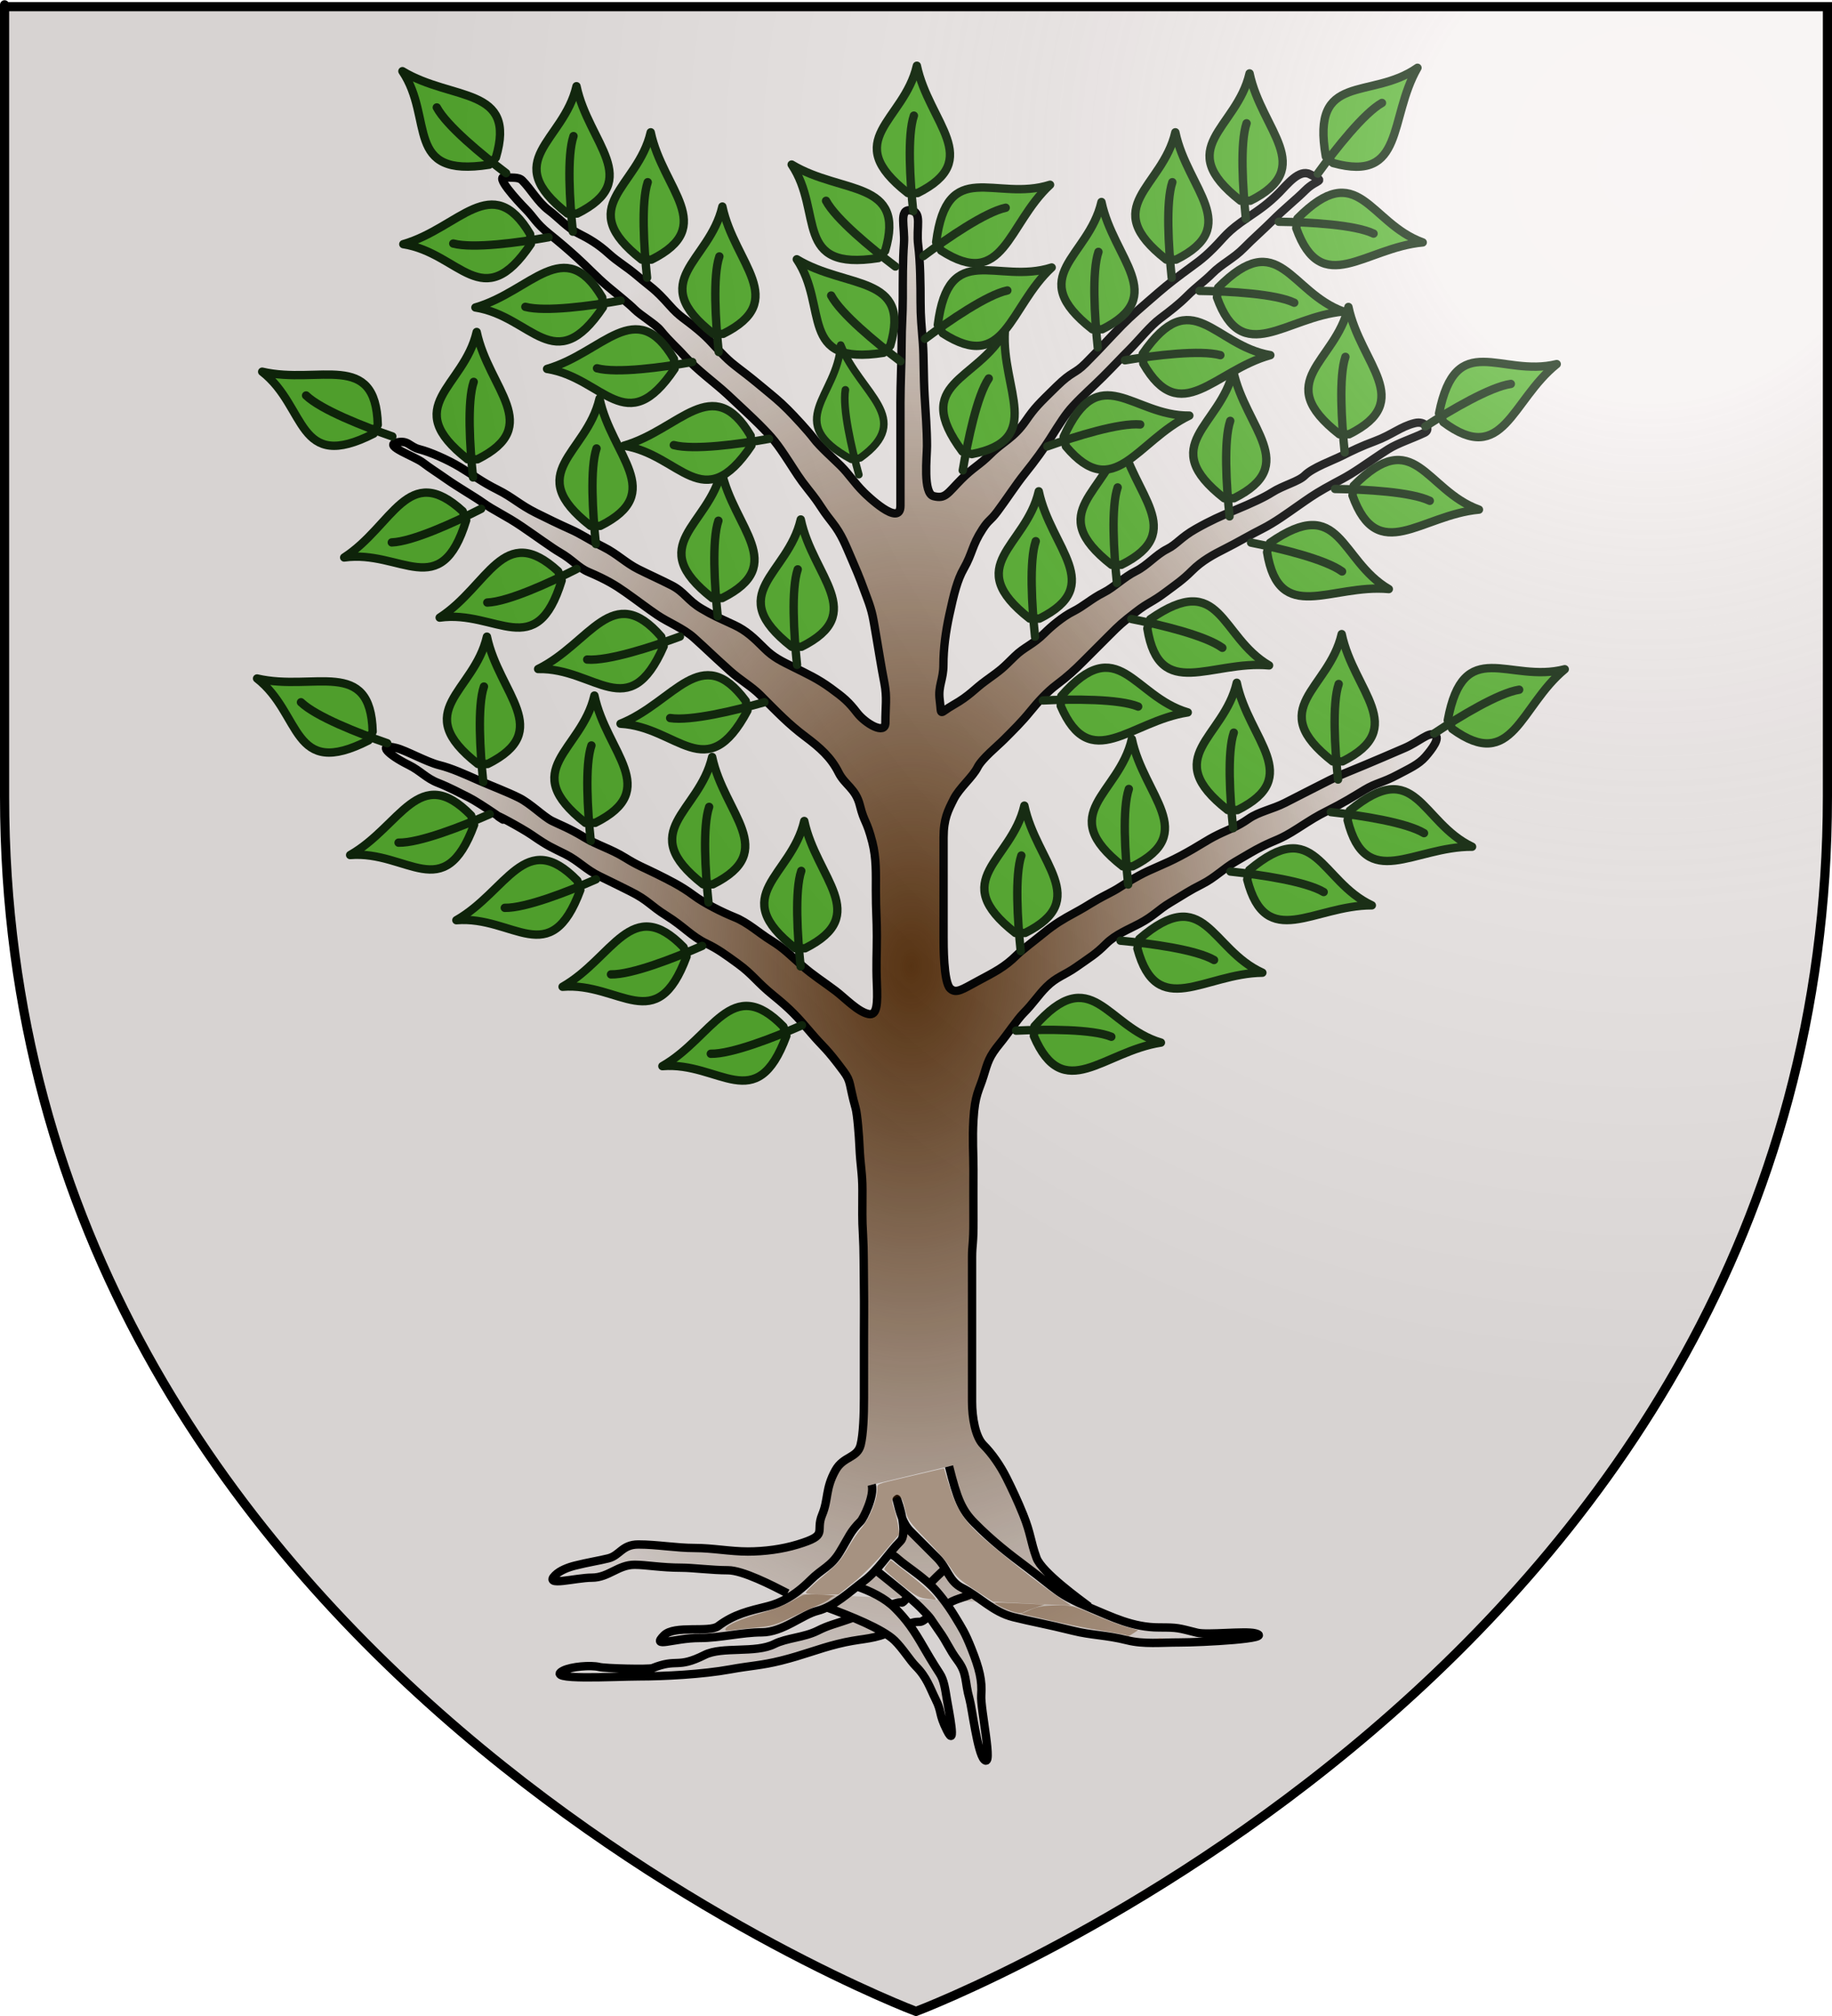 <?xml version="1.0" encoding="UTF-8" standalone="no"?>
<svg
   xmlns:dc="http://purl.org/dc/elements/1.1/"
   xmlns:cc="http://creativecommons.org/ns#"
   xmlns:rdf="http://www.w3.org/1999/02/22-rdf-syntax-ns#"
   xmlns:svg="http://www.w3.org/2000/svg"
   xmlns="http://www.w3.org/2000/svg"
   xmlns:xlink="http://www.w3.org/1999/xlink"
   xmlns:sodipodi="http://sodipodi.sourceforge.net/DTD/sodipodi-0.dtd"
   xmlns:inkscape="http://www.inkscape.org/namespaces/inkscape"
   height="660"
   width="600"
   version="1.0"
   id="svg2"
   sodipodi:version="0.32"
   inkscape:version="0.46"
   sodipodi:docname="albero.svg"
   sodipodi:docbase="C:\Documents and Settings\Moi\Bureau\PROVISOIRE\HERALDIQUE\A insérer"
   inkscape:export-filename="/Users/olivier/Desktop/Blason Rouge/Blason_Vide_3D.png"
   inkscape:export-xdpi="144"
   inkscape:export-ydpi="144"
   inkscape:output_extension="org.inkscape.output.svg.inkscape">
  <sodipodi:namedview
     inkscape:window-height="744"
     inkscape:window-width="1280"
     inkscape:pageshadow="2"
     inkscape:pageopacity="0.0"
     guidetolerance="10.0"
     gridtolerance="10.0"
     objecttolerance="10.0"
     borderopacity="1.0"
     bordercolor="#666666"
     pagecolor="#ffffff"
     id="base"
     showgrid="false"
     height="660px"
     inkscape:zoom="0.81666667"
     inkscape:cx="300"
     inkscape:cy="330"
     inkscape:window-x="-4"
     inkscape:window-y="-4"
     inkscape:current-layer="layer4"
     showguides="true"
     inkscape:guide-bbox="true" />
  <desc
     id="desc4">Flag of Canton of Valais (Wallis)</desc>
  <defs
     id="defs6">
    <inkscape:perspective
       sodipodi:type="inkscape:persp3d"
       inkscape:vp_x="0 : 330 : 1"
       inkscape:vp_y="0 : 1000 : 0"
       inkscape:vp_z="600 : 330 : 1"
       inkscape:persp3d-origin="300 : 220 : 1"
       id="perspective61" />
    <linearGradient
       id="linearGradient2893">
      <stop
         style="stop-color: white; stop-opacity: 0.314;"
         offset="0"
         id="stop2895" />
      <stop
         id="stop2897"
         offset="0.19"
         style="stop-color: white; stop-opacity: 0.251;" />
      <stop
         style="stop-color: rgb(107, 107, 107); stop-opacity: 0.125;"
         offset="0.6"
         id="stop2901" />
      <stop
         style="stop-color: black; stop-opacity: 0.125;"
         offset="1"
         id="stop2899" />
    </linearGradient>
    <linearGradient
       id="linearGradient2885">
      <stop
         id="stop2887"
         offset="0"
         style="stop-color: white; stop-opacity: 1;" />
      <stop
         style="stop-color: white; stop-opacity: 1;"
         offset="0.229"
         id="stop2891" />
      <stop
         id="stop2889"
         offset="1"
         style="stop-color: black; stop-opacity: 1;" />
    </linearGradient>
    <linearGradient
       id="linearGradient2955">
      <stop
         id="stop2867"
         offset="0"
         style="stop-color: rgb(253, 0, 0); stop-opacity: 1;" />
      <stop
         style="stop-color: rgb(231, 114, 117); stop-opacity: 0.659;"
         offset="0.5"
         id="stop2873" />
      <stop
         style="stop-color: black; stop-opacity: 0.323;"
         offset="1"
         id="stop2959" />
    </linearGradient>
    <radialGradient
       inkscape:collect="always"
       xlink:href="#linearGradient2955"
       id="radialGradient2961"
       cx="225.524"
       cy="218.901"
       fx="225.524"
       fy="218.901"
       r="300"
       gradientTransform="matrix(-0, 2.183, -1.884, -0, 615.597, -289.121)"
       gradientUnits="userSpaceOnUse" />
    <polygon
       id="star"
       transform="scale(53)"
       points="0,-1 0.588,0.809 -0.951,-0.309 0.951,-0.309 -0.588,0.809 0,-1" />
    <clipPath
       id="clip">
      <path
         d="M 0,-200 L 0,600 L 300,600 L 300,-200 L 0,-200 z "
         id="path10" />
    </clipPath>
    <radialGradient
       inkscape:collect="always"
       xlink:href="#linearGradient2955"
       id="radialGradient1911"
       gradientUnits="userSpaceOnUse"
       gradientTransform="matrix(-0, 2.183, -1.884, -0, 615.597, -289.121)"
       cx="225.524"
       cy="218.901"
       fx="225.524"
       fy="218.901"
       r="300" />
    <radialGradient
       inkscape:collect="always"
       xlink:href="#linearGradient2955"
       id="radialGradient2865"
       gradientUnits="userSpaceOnUse"
       gradientTransform="matrix(0, 1.749, -1.593, -1.04977e-07, 551.788, -191.29)"
       cx="225.524"
       cy="218.901"
       fx="225.524"
       fy="218.901"
       r="300" />
    <radialGradient
       inkscape:collect="always"
       xlink:href="#linearGradient2955"
       id="radialGradient2871"
       gradientUnits="userSpaceOnUse"
       gradientTransform="matrix(0, 1.386, -1.323, -5.74113e-08, -158.082, -109.541)"
       cx="225.524"
       cy="218.901"
       fx="225.524"
       fy="218.901"
       r="300" />
    <radialGradient
       inkscape:collect="always"
       xlink:href="#linearGradient2893"
       id="radialGradient3163"
       gradientUnits="userSpaceOnUse"
       gradientTransform="matrix(1.353, 0, 0, 1.349, -77.629, -85.747)"
       cx="456.711"
       cy="103.785"
       fx="456.711"
       fy="103.785"
       r="300" />
    <filter
       height="1.562"
       y="-0.281"
       width="1.186"
       x="-0.093"
       id="filter4173"
       inkscape:collect="always">
      <feGaussianBlur
         id="feGaussianBlur4175"
         stdDeviation="1.017"
         inkscape:collect="always" />
    </filter>
    <filter
       id="filter4169"
       inkscape:collect="always">
      <feGaussianBlur
         id="feGaussianBlur4171"
         stdDeviation="1.017"
         inkscape:collect="always" />
    </filter>
    <filter
       height="1.663"
       y="-0.331"
       width="1.175"
       x="-0.087"
       id="filter4165"
       inkscape:collect="always">
      <feGaussianBlur
         id="feGaussianBlur4167"
         stdDeviation="1.017"
         inkscape:collect="always" />
    </filter>
    <filter
       height="1.514"
       y="-0.257"
       width="1.398"
       x="-0.199"
       id="filter4161"
       inkscape:collect="always">
      <feGaussianBlur
         id="feGaussianBlur4163"
         stdDeviation="1.017"
         inkscape:collect="always" />
    </filter>
    <filter
       height="17.601"
       y="-8.301"
       width="4.03"
       x="-1.515"
       id="filter4157"
       inkscape:collect="always">
      <feGaussianBlur
         id="feGaussianBlur4159"
         stdDeviation="1.017"
         inkscape:collect="always" />
    </filter>
    <inkscape:perspective
       sodipodi:type="inkscape:persp3d"
       inkscape:vp_x="0 : 526.18109 : 1"
       inkscape:vp_y="0 : 1000 : 0"
       inkscape:vp_z="744.09448 : 526.18109 : 1"
       inkscape:persp3d-origin="372.04724 : 350.78739 : 1"
       id="perspective3625" />
    <linearGradient
       gradientUnits="userSpaceOnUse"
       y2="39.992"
       x2="928.242"
       y1="564.675"
       x1="929.364"
       id="linearGradient3559"
       xlink:href="#linearGradient3551"
       inkscape:collect="always" />
    <radialGradient
       r="300"
       fy="218.901"
       fx="225.524"
       cy="218.901"
       cx="225.524"
       gradientTransform="matrix(0, 1.386, -1.323, -5.74113e-08, -158.082, -109.541)"
       gradientUnits="userSpaceOnUse"
       id="radialGradient5412"
       xlink:href="#linearGradient2955"
       inkscape:collect="always" />
    <radialGradient
       r="300"
       fy="218.901"
       fx="225.524"
       cy="218.901"
       cx="225.524"
       gradientTransform="matrix(0, 1.749, -1.593, -1.04977e-07, 551.788, -191.29)"
       gradientUnits="userSpaceOnUse"
       id="radialGradient5410"
       xlink:href="#linearGradient2955"
       inkscape:collect="always" />
    <radialGradient
       r="300"
       fy="218.901"
       fx="225.524"
       cy="218.901"
       cx="225.524"
       gradientTransform="matrix(-0, 2.183, -1.884, -0, 615.597, -289.121)"
       gradientUnits="userSpaceOnUse"
       id="radialGradient5408"
       xlink:href="#linearGradient2955"
       inkscape:collect="always" />
    <clipPath
       id="clipPath5404">
      <path
         id="path5406"
         d="M 0,-200 L 0,600 L 300,600 L 300,-200 L 0,-200 z " />
    </clipPath>
    <polygon
       points="0,-1 0.588,0.809 -0.951,-0.309 0.951,-0.309 -0.588,0.809 0,-1"
       transform="scale(53)"
       id="polygon5402" />
    <radialGradient
       gradientUnits="userSpaceOnUse"
       gradientTransform="matrix(-0, 2.183, -1.884, -0, 615.597, -289.121)"
       r="300"
       fy="218.901"
       fx="225.524"
       cy="218.901"
       cx="225.524"
       id="radialGradient5400"
       xlink:href="#linearGradient2955"
       inkscape:collect="always" />
    <linearGradient
       id="linearGradient5392">
      <stop
         style="stop-color: rgb(253, 0, 0); stop-opacity: 1;"
         offset="0"
         id="stop5394" />
      <stop
         id="stop5396"
         offset="0.5"
         style="stop-color: rgb(231, 114, 117); stop-opacity: 0.659;" />
      <stop
         id="stop5398"
         offset="1"
         style="stop-color: black; stop-opacity: 0.323;" />
    </linearGradient>
    <linearGradient
       id="linearGradient5384">
      <stop
         style="stop-color: white; stop-opacity: 1;"
         offset="0"
         id="stop5386" />
      <stop
         id="stop5388"
         offset="0.229"
         style="stop-color: white; stop-opacity: 1;" />
      <stop
         style="stop-color: black; stop-opacity: 1;"
         offset="1"
         id="stop5390" />
    </linearGradient>
    <linearGradient
       id="linearGradient5374">
      <stop
         id="stop5376"
         offset="0"
         style="stop-color: white; stop-opacity: 0.314;" />
      <stop
         style="stop-color: white; stop-opacity: 0.251;"
         offset="0.19"
         id="stop5378" />
      <stop
         id="stop5380"
         offset="0.6"
         style="stop-color: rgb(107, 107, 107); stop-opacity: 0.125;" />
      <stop
         id="stop5382"
         offset="1"
         style="stop-color: black; stop-opacity: 0.125;" />
    </linearGradient>
    <inkscape:perspective
       id="perspective408"
       inkscape:persp3d-origin="300 : 220 : 1"
       inkscape:vp_z="600 : 330 : 1"
       inkscape:vp_y="0 : 1000 : 0"
       inkscape:vp_x="0 : 330 : 1"
       sodipodi:type="inkscape:persp3d" />
    <linearGradient
       id="linearGradient3551"
       inkscape:collect="always">
      <stop
         id="stop3553"
         offset="0"
         style="stop-color:#975719;stop-opacity:1;" />
      <stop
         id="stop3555"
         offset="1"
         style="stop-color:#975719;stop-opacity:0;" />
    </linearGradient>
    <linearGradient
       id="linearGradient3869"
       inkscape:collect="always">
      <stop
         id="stop3871"
         offset="0"
         style="stop-color:#5f3611;stop-opacity:1;" />
      <stop
         id="stop3873"
         offset="1"
         style="stop-color:#5f3611;stop-opacity:0;" />
    </linearGradient>
    <radialGradient
       inkscape:collect="always"
       xlink:href="#linearGradient3869"
       id="radialGradient5989"
       gradientUnits="userSpaceOnUse"
       gradientTransform="matrix(1,0,0,1.506,0,-214.003)"
       cx="299.43"
       cy="422.673"
       fx="299.43"
       fy="422.673"
       r="126.681" />
  </defs>
  <g
     inkscape:groupmode="layer"
     id="layer3"
     inkscape:label="Sfondo"
     style="display:inline"
     sodipodi:insensitive="true">
    <path
       id="path2855"
       style="fill:#f6f1f0;fill-opacity:1;fill-rule:evenodd;stroke:none;stroke-width:1px;stroke-linecap:butt;stroke-linejoin:miter;stroke-opacity:1"
       d="M 300,658.5 C 300,658.5 598.5,546.18 598.5,260.728 C 598.5,-24.723 598.5,2.176 598.5,2.176 L 1.5,2.176 L 1.5,260.728 C 1.5,546.18 300,658.5 300,658.5 z"
       sodipodi:nodetypes="cccccc" />
  </g>
  <g
     inkscape:groupmode="layer"
     id="layer4"
     inkscape:label="Albero eradicato"
     style="display:inline"
     sodipodi:insensitive="true">
    <g
       id="g2922">
      <g
         style="fill:#ffff00;stroke:#000000;stroke-width:4.22;stroke-opacity:1"
         transform="matrix(0.711,0,0,0.711,64.674,-66.396)"
         id="g1990" />
    </g>
    <g
       style="display:inline"
       inkscape:label="Albero eradicato"
       id="g5427"
       transform="matrix(1.369,0,0,1.369,-111.447,-262.093)">
      <path
         id="path3899"
         d=""
         style="opacity:1;fill:#683504;fill-opacity:0.389;stroke:#b04a4a;stroke-width:0;stroke-miterlimit:0;stroke-dasharray:none;stroke-dashoffset:0;stroke-opacity:0.766" />
      <g
         id="g4205">
        <path
           style="opacity:1;fill:url(#radialGradient5989);fill-opacity:1;fill-rule:evenodd;stroke:#000000;stroke-width:2;stroke-linecap:butt;stroke-linejoin:miter;stroke-miterlimit:4;stroke-dasharray:none;stroke-opacity:1"
           d="M 307.752,575.312 C 309.569,573.8 311.789,573.666 314.189,572.466 M 298.773,573.26 C 296.018,576.015 298.627,573.628 294.3,575.312 M 298.605,579.841 C 302.146,578.559 300.81,580.344 303.824,577.837 M 285.618,578.254 C 280.736,580.01 279.941,579.95 276.984,581.429 C 273.759,583.041 269.592,583.141 266.667,584.603 C 262.112,586.88 254.194,585.107 249.992,587.208 C 243.252,590.578 243.585,587.927 237.486,590.366 C 236.658,590.698 226.242,590.46 224.779,590.094 C 222.726,589.581 218.078,589.989 216.185,590.936 C 211.216,593.42 228.699,592.339 234.255,592.339 C 240.242,592.339 249.545,591.856 256.069,590.664 C 260.962,589.769 263.559,589.745 268.254,588.571 C 273.58,587.24 277.072,585.772 281.746,584.603 C 287.325,583.208 289.157,583.678 293.555,582.086 M 308.45,542.106 C 310.385,549.847 311.497,552.551 314.518,555.615 C 318.818,559.975 322.9,563.114 326.984,566.165 C 334.467,571.753 334.399,572.683 342.063,575.873 C 347.487,578.13 352.381,580.635 358.73,580.635 C 363.259,580.635 363.204,580.749 367.781,581.893 C 370.216,582.502 379.223,581.421 381.658,582.03 C 386.797,583.315 368.838,584.226 363.54,584.226 C 359.188,584.226 355.007,584.684 351.122,583.713 C 345.889,582.405 342.533,582.538 338.095,581.429 C 331.775,579.849 328.402,579.314 323.81,578.166 C 318.894,576.937 315.822,573.306 311.528,571.159 C 308.442,569.616 308.124,566.536 305.556,563.968 C 302.91,561.323 301.369,559.781 299.206,557.619 C 297.364,555.777 296.664,553.004 296.032,550.476 C 295.259,547.386 299.078,557.747 296.825,560 C 293.961,562.864 291.527,566.95 288.095,569.524 C 284.665,572.096 280.903,575.687 276.984,576.667 C 273.331,577.58 268.687,581.805 263.628,581.805 C 258.938,581.805 253.667,583.16 248.781,583.16 C 242.459,583.16 237.044,585.742 240.275,582.511 C 242.772,580.014 251.033,581.959 253.214,580.323 C 257.068,577.432 260.577,576.682 265.079,575.561 C 268.124,574.802 271.529,573.088 275.261,569.356 C 278.045,566.571 280.178,566.092 282.259,562.678 C 284.597,558.843 284.772,557.776 287.293,555.255 C 287.953,554.595 290.669,549.17 289.955,546.516 M 279.173,575.825 C 284.578,577.789 292.628,581.01 295.439,583.761 C 297.389,585.671 299.145,588.55 300.473,589.878 C 303.173,592.578 303.901,595.146 305.235,597.815 C 306.83,601.004 305.895,601.156 307.937,605.238 C 310.37,610.106 308.343,600.307 307.985,598.135 C 307.486,595.111 307.242,593.232 306.213,591.65 C 304.39,588.849 303.057,586.541 302.341,585.301 C 300.044,581.32 298.337,578.819 295.479,575.961 C 293.178,573.661 289.65,571.912 286.275,570.782 M 307.744,566.397 C 305.402,568.534 305.193,568.804 303.543,570.454 M 290.845,566.862 C 295.464,570.575 299.38,573.666 301.587,575.873 C 304.575,578.861 303.756,578.256 306.02,581.42 C 308.024,584.22 308.51,585.875 310.454,588.467 C 312.863,591.68 312.136,593.46 313.348,597.758 C 313.961,599.934 315.253,610.646 316.851,612.245 C 319.165,614.559 315.912,600.092 316.154,596.828 C 316.41,593.365 315.737,590.531 313.773,585.621 C 312.233,581.773 311.595,580.905 309.941,578.158 C 307.901,574.771 305.676,572.114 304.481,570.919 C 302.435,568.872 300.219,567.347 297.948,565.644 C 295.384,563.72 295.933,563.629 293.843,562.942 M 341.936,575.641 C 339.916,574.097 330.641,567.471 329.365,563.968 C 327.908,559.968 328.08,558.346 326.19,553.651 C 324.889,550.417 323.508,547.492 322.222,544.921 C 320.699,541.874 318.68,538.998 316.667,536.984 C 314.753,535.07 313.957,530.452 313.957,526.667 C 313.957,522.698 313.957,519.011 313.957,515.043 C 313.957,511.074 313.957,507.948 313.957,503.98 C 313.957,500.011 313.957,496.043 313.957,492.075 C 313.957,489.05 314.319,489.007 314.286,483.296 C 314.262,479.274 314.286,474.7 314.286,471.111 C 314.286,467.143 314.016,463.978 314.286,459.206 C 314.628,453.15 315.68,452.138 316.667,448.889 C 317.717,445.43 318.019,444.122 320.635,440.952 C 322.22,439.032 324.877,435.123 326.19,433.81 C 328.615,431.385 329.702,429.504 331.746,427.46 C 334.174,425.032 336.131,424.649 338.889,422.698 C 342.264,420.311 343.484,419.691 346.032,417.143 C 348.229,414.946 351.428,413.676 353.968,412.333 C 357.489,410.47 358.464,409.031 361.392,407.29 C 364.853,405.232 365.632,404.589 369.048,402.857 C 372.036,401.342 374.17,399.111 376.984,397.486 C 379.983,395.754 381.221,394.947 383.518,393.798 C 386.732,392.191 387.463,392.363 391.783,389.598 C 395.152,387.441 396.311,386.676 399.062,385.301 C 402.786,383.439 404.885,382.111 407.888,380.306 C 410.668,378.636 412.197,378.638 415.873,376.667 C 418.467,375.275 420.762,374.295 422.407,372.418 C 423.937,370.671 426.108,367.822 424.603,367.143 C 423.14,366.482 420.826,368.858 417.46,370.317 C 413.784,371.911 410.344,373.376 407.937,374.382 C 403.76,376.128 401.993,376.769 399.487,378.022 C 396.288,379.621 392.931,381.366 388.841,383.441 C 385.837,384.964 382.558,385.551 380.159,387.225 C 377.181,389.302 375.537,389.698 372.783,391.049 C 369.711,392.555 368.473,393.668 363.821,396.139 C 359.59,398.387 357.143,399.057 353.784,400.901 C 349.798,403.09 350.115,403.336 346.689,405.102 C 341.964,407.538 342.678,407.477 338.376,409.816 C 335.831,411.199 333.853,412.329 331.049,414.626 C 329.076,416.241 325.801,418.703 324.651,419.853 C 321.742,422.762 319.214,423.969 315.312,426.066 C 311.65,428.033 310.14,429.168 308.73,427.837 C 307.106,426.303 307.143,417.255 307.143,415.556 C 307.143,411.587 307.143,407.619 307.143,403.651 C 307.143,399.683 307.143,395.714 307.143,391.746 C 307.143,387.202 308.231,385.233 309.572,382.551 C 310.906,379.882 314.111,377.266 315.272,374.943 C 316.294,372.899 319.996,369.891 321.573,368.313 C 323.848,366.038 325.923,363.99 327.826,361.635 C 329.701,359.316 331.956,356.867 334.127,355.238 C 336.818,353.22 338.485,351.674 340.476,349.683 C 343.351,346.807 344.674,345.484 346.825,343.333 C 349.25,340.909 349.836,340.356 353.175,337.778 C 356.255,335.399 356.965,335.537 360.317,333.016 C 362.693,331.229 364.304,330.192 366.57,327.925 C 368.966,325.529 371.699,324.054 374.507,322.65 C 377.443,321.182 380.518,319.344 383.333,317.937 C 386.347,316.43 389.515,314.094 391.783,312.517 C 394.303,310.765 395.606,309.806 398.316,308.268 C 402.207,306.061 403.056,305.874 406.862,303.322 C 410.258,301.046 411.054,300.441 413.492,298.889 C 415.808,297.414 419.306,296.324 422.222,294.921 C 423.738,294.191 422.442,291.986 419.841,292.636 C 416.464,293.48 414.384,295.437 410.366,296.933 C 406.985,298.191 404.947,299.193 402.381,300.476 C 400.19,301.572 395.411,303.286 393.555,305.142 C 392.085,306.611 388.34,307.523 385.714,309.206 C 383.948,310.339 380.987,311.731 376.704,313.503 C 373.523,314.819 371.023,315.923 367.46,317.937 C 363.9,319.949 362.943,321.598 360.646,322.747 C 357.946,324.097 355.91,326.654 353.175,328.022 C 350.202,329.508 347.872,331.936 345.519,333.112 C 342.543,334.6 340.682,336.397 338.192,337.642 C 335.573,338.951 332.753,341.396 331.281,342.868 C 328.521,345.628 326.448,346.156 324.138,348.424 C 321.227,351.282 321.277,351.334 317.276,354.212 C 314.516,356.198 313.407,357.8 309.524,360 C 305.887,362.06 306.745,362.931 306.213,358.781 C 305.788,355.466 307.103,354.027 307.103,350.476 C 307.103,346.508 307.667,342.45 308.506,338.571 C 309.628,333.383 310.448,330.112 311.961,327.46 C 314.114,323.686 313.891,321.963 316.442,318.033 C 318.039,315.573 318.19,316.209 320.034,313.744 C 322.182,310.872 324.476,307.316 326.519,304.773 C 329.159,301.489 331.16,298.688 332.54,296.508 C 334.96,292.684 336.314,290.481 338.095,288.571 C 340.817,285.654 342.74,284.071 345.334,281.477 C 347.865,278.946 349.533,277.133 351.587,275.079 C 353.955,272.712 356.568,269.404 358.963,267.608 C 361.375,265.798 363.503,264.141 365.312,262.333 C 367.737,259.908 369.385,258.869 371.429,256.825 C 373.738,254.516 376.524,253.272 378.988,250.757 C 381.143,248.557 383.596,246.43 385.618,244.408 C 388.801,241.225 391.48,239.155 393.651,236.984 C 396.598,234.037 398.864,235.157 394.773,233.112 C 392.214,231.832 389.367,235.564 387.35,237.593 C 384.845,240.114 382.752,241.557 379.974,243.43 C 374.807,246.914 374.491,248.023 371.709,250.805 C 368.849,253.665 367.633,254.315 364.286,256.825 C 360.888,259.373 359.831,260.265 355.836,263.736 C 352.209,266.887 350.87,268.081 347.715,271.44 C 344.25,275.13 343.206,276.229 341.086,278.35 C 338.464,280.972 337.996,280.108 334.175,283.858 C 329.793,288.159 329.027,288.861 326.8,292.075 C 323.919,296.233 321.355,297.055 318.35,300.059 C 315.724,302.686 314.22,303.23 311.392,306.08 C 308.005,309.493 307.604,310.807 304.762,310.096 C 302.155,309.444 303.175,300.69 303.175,298.095 C 303.175,294.127 302.844,290.152 302.613,286.19 C 302.333,281.371 302.429,276.707 302.197,273.628 C 301.893,269.606 301.635,267.276 301.635,263.688 C 301.635,259.719 301.583,254.035 301.074,250.099 C 300.513,245.757 302.165,242.107 299.206,241.746 C 296.368,241.4 297.948,245.909 297.667,249.683 C 297.373,253.64 297.387,258.741 297.387,262.71 C 297.387,266.678 297.106,269.524 297.106,273.492 C 297.106,278.254 296.825,283.016 296.825,287.778 C 296.825,292.011 296.825,296.243 296.825,300.476 C 296.825,304.444 296.825,308.413 296.825,312.381 C 296.825,317.727 288.649,309.761 288.095,309.206 C 285.67,306.782 284.584,304.901 282.54,302.857 C 280.913,301.231 277.546,298.259 276.094,296.324 C 274.78,294.571 271.572,291.096 269.841,289.365 C 267.686,287.21 266.618,286.41 262.747,283.2 C 258.537,279.71 257.026,278.931 254.762,276.667 C 251.919,273.824 251.277,272.709 248.413,270.317 C 245.055,267.514 244.145,267.355 241.55,264.433 C 237.97,260.402 237.223,260.255 234.127,257.619 C 231.023,254.977 229.42,254.263 226.984,252.063 C 224.548,249.863 222.403,248.582 219.841,247.302 C 217.152,245.957 214.962,243.444 212.698,241.746 C 210.08,239.782 208.446,236.7 206.349,234.603 C 205.395,233.649 203.704,234.074 202.381,233.81 C 199.481,233.229 205.116,239.358 207.191,241.465 C 209.165,243.47 209.565,244.773 212.698,247.302 C 215.599,249.643 217.248,251.073 219.28,252.905 C 222.074,255.425 223.95,257.549 226.848,260 C 229.192,261.983 231.743,263.956 233.245,265.459 C 234.606,266.82 238.241,269.01 239.354,270.366 C 241.896,273.461 242.912,274.081 245.238,276.667 C 248.249,280.013 252.389,282.94 255.476,285.805 C 257.528,287.711 261.674,291.585 262.987,292.908 C 266.319,296.267 267.146,297.266 270.13,301.831 C 271.886,304.516 272.636,305.832 274.699,308.413 C 278.203,312.794 277.119,312.058 280.487,316.349 C 282.806,319.302 283.662,321.716 285.346,325.592 C 287.279,330.043 287.608,331.166 288.801,334.323 C 290.211,338.054 290.264,339.189 291.086,343.895 C 291.927,348.714 292.051,349.931 292.993,354.821 C 293.657,358.268 293.226,360.386 293.226,364.249 C 293.226,367.345 288.388,364.423 286.46,361.916 C 284.424,359.269 283.249,358.278 280.159,356.032 C 277.044,353.767 274.755,352.744 271.148,350.941 C 268.412,349.573 266.478,348.7 264.286,346.508 C 261.733,343.955 259.926,342.259 257.143,340.952 C 253.441,339.215 252.284,338.811 249.206,336.984 C 245.883,335.011 245.139,332.995 242.063,331.429 C 239.205,329.973 236.919,328.977 234.079,327.557 C 231.166,326.1 229.002,323.876 225.814,322.282 C 222.624,320.687 220.437,319.164 217.877,318.033 C 215.322,316.904 211.929,315.247 209.66,314.113 C 205.657,312.111 204.153,310.425 200.417,308.557 C 196.617,306.657 195.076,305.342 191.502,303.186 C 188.364,301.292 184.18,299.497 181.746,298.889 C 179.312,298.281 179.071,296.561 176.19,297.302 C 173.231,298.062 180.601,300.594 182.54,302.063 C 184.478,303.533 185.711,304.261 188.231,306.032 C 191.005,307.98 195.002,310.278 196.825,311.587 C 199.671,313.632 202.311,314.685 206.261,317.375 C 209.452,319.549 213.733,322.643 215.224,323.492 C 218.484,325.349 219.705,327.185 222.222,328.254 C 226.639,330.13 228.804,331.507 230.952,333.016 C 233.778,335 236.378,337.003 238.705,338.571 C 241.286,340.311 244.903,341.719 247.387,343.943 C 250.631,346.848 251.089,347.431 255.981,351.831 C 258.53,354.124 261.176,355.575 263.22,357.619 C 267.37,361.769 270.032,364.582 274.002,367.56 C 277.544,370.216 280.2,372.533 282.035,376.202 C 283.519,379.17 286.113,379.99 287.126,384.042 C 288.192,388.307 288.705,387.421 290.108,392.868 C 291.097,396.711 290.949,400.524 290.949,404.493 C 290.949,409.059 291.182,411.282 291.182,415.323 C 291.182,419.291 290.99,422.248 291.182,426.667 C 291.389,431.449 291.269,434.351 289.218,433.946 C 286.641,433.437 283.532,430.08 281.281,428.39 C 278.178,426.061 275.95,424.704 273.296,422.37 C 270.209,419.654 269.013,418.291 265.873,416.349 C 262.935,414.533 260.32,412.065 257.143,410.794 C 254.24,409.633 249.893,407.471 247.29,405.519 C 244.355,403.317 241.264,401.828 238.56,400.476 C 235.277,398.835 234.179,398.555 230.952,396.556 C 227.573,394.463 224.277,393.562 221.196,391.698 C 217.441,389.426 215.457,388.76 213.492,387.778 C 211.39,386.727 208.407,383.648 205.556,382.222 C 202.743,380.816 198.764,379.318 195.935,378.07 C 192.419,376.518 189.442,375.164 186.508,374.43 C 183.429,373.66 178.592,370.918 176.19,370.317 C 171.413,369.123 174.308,371.976 179.181,374.382 C 182.023,375.785 183.329,377.558 186.227,378.679 C 188.707,379.638 191.693,381.215 193.515,382.126 C 196.32,383.528 204.337,389.181 200.946,386.936 C 198.56,385.356 206.298,389.508 208.65,391.137 C 212.614,393.881 213.354,394.078 216.627,395.714 C 219.861,397.332 221.516,399.377 224.844,400.989 C 228.111,402.572 229.643,403.341 232.219,404.629 C 236.532,406.785 236.944,407.989 240.901,410.465 C 245.127,413.109 246.832,415.382 250.425,417.095 C 253.105,418.372 255.015,419.783 257.937,421.905 C 261.472,424.472 262.453,426.271 266.338,429.425 C 270.642,432.918 272.096,434.536 275.493,438.523 C 278.524,442.081 278.915,441.815 283.245,447.67 C 285.121,450.206 284.462,450.645 286.091,456.4 C 286.515,457.896 286.914,463.048 287.029,465.66 C 287.238,470.364 287.727,471.911 287.727,476.066 C 287.727,481.497 287.625,482.742 287.863,486.704 C 288.082,490.366 288.021,494.616 288.095,499.683 C 288.147,503.25 288.095,507.999 288.095,511.587 C 288.095,516.349 288.095,521.111 288.095,525.873 C 288.095,529.664 287.949,534.394 287.302,536.984 C 286.5,540.19 283.19,539.627 281.281,543.053 C 278.814,547.48 279.628,550.019 278.107,553.651 C 276.331,557.888 279.861,558.469 272.222,560.794 C 268.535,561.916 264.286,562.477 260.317,562.477 C 256.085,562.477 251.852,561.635 247.619,561.635 C 243.122,561.635 238.624,560.794 234.127,560.794 C 230.226,560.794 229.687,563.427 226.944,564.113 C 224.759,564.659 222.101,565.063 219.008,565.836 C 217.364,566.247 215.395,566.971 214.198,568.169 C 211.392,570.975 219.048,568.73 223.016,568.73 C 226.984,568.73 229.269,565.644 233.237,565.644 C 235.926,565.644 239.589,566.349 244.444,566.349 C 247.123,566.349 251.728,566.959 255.556,566.959 C 259.069,566.959 266.049,570.536 269.801,572.474"
           id="path2711"
           sodipodi:nodetypes="cscscscssssssssssscsssssssssssssssssssssssssccssssssssscscssssssssssscssssssssssssssssssssssssssssssssssssssssssssssssssssssssssssssssssssssssssssssssssssssssssssssssssssssssssssssssssssssssssssssssssssssssssssssssssssssssssssssssssszzzsssssssssssssssssssssssssssssssssssssssssssssssssssssssssssssssssss" />
        <g
           id="g2713"
           style="opacity:1;fill:#5ab532;fill-opacity:1;stroke-width:2.034;stroke-miterlimit:4;stroke-dasharray:none;display:inline"
           transform="matrix(-0.729,0.66,-0.66,-0.729,1235.043,26.261)">
          <path
             sodipodi:nodetypes="cccc"
             id="path2715"
             d="M 827.778,501.27 C 839.229,493.296 853.781,500.655 850.184,479.793 L 848.423,478.196 C 830.914,473.288 834.93,489.016 827.778,501.27 z"
             style="fill:#5ab532;fill-opacity:1;fill-rule:evenodd;stroke:#10280c;stroke-width:2.034;stroke-linecap:butt;stroke-linejoin:round;stroke-miterlimit:4;stroke-dasharray:none;stroke-opacity:1" />
          <path
             sodipodi:nodetypes="cc"
             id="path2717"
             d="M 852.176,475.647 C 847.78,481.659 840.858,490.324 836.462,492.764"
             style="fill:#5ab532;fill-opacity:1;fill-rule:evenodd;stroke:#10280c;stroke-width:2.034;stroke-linecap:round;stroke-linejoin:round;stroke-miterlimit:4;stroke-dasharray:none;stroke-opacity:1" />
        </g>
        <g
           id="g2719"
           style="opacity:1;fill:#5ab532;fill-opacity:1;stroke-width:2.034;stroke-miterlimit:4;stroke-dasharray:none;display:inline"
           transform="matrix(-0.729,0.66,-0.66,-0.729,1132.186,162.791)">
          <path
             sodipodi:nodetypes="cccc"
             id="path2721"
             d="M 827.778,501.27 C 839.229,493.296 853.781,500.655 850.184,479.793 L 848.423,478.196 C 830.914,473.288 834.93,489.016 827.778,501.27 z"
             style="fill:#5ab532;fill-opacity:1;fill-rule:evenodd;stroke:#10280c;stroke-width:2.034;stroke-linecap:butt;stroke-linejoin:round;stroke-miterlimit:4;stroke-dasharray:none;stroke-opacity:1" />
          <path
             sodipodi:nodetypes="cc"
             id="path2723"
             d="M 852.176,475.647 C 847.78,481.659 840.858,490.324 836.462,492.764"
             style="fill:#5ab532;fill-opacity:1;fill-rule:evenodd;stroke:#10280c;stroke-width:2.034;stroke-linecap:round;stroke-linejoin:round;stroke-miterlimit:4;stroke-dasharray:none;stroke-opacity:1" />
        </g>
        <g
           id="g2725"
           style="opacity:1;fill:#5ab532;fill-opacity:1;stroke-width:2.034;stroke-miterlimit:4;stroke-dasharray:none;display:inline"
           transform="matrix(-0.729,0.66,-0.66,-0.729,1153.614,31.159)">
          <path
             sodipodi:nodetypes="cccc"
             id="path2727"
             d="M 827.778,501.27 C 839.229,493.296 853.781,500.655 850.184,479.793 L 848.423,478.196 C 830.914,473.288 834.93,489.016 827.778,501.27 z"
             style="fill:#5ab532;fill-opacity:1;fill-rule:evenodd;stroke:#10280c;stroke-width:2.034;stroke-linecap:butt;stroke-linejoin:round;stroke-miterlimit:4;stroke-dasharray:none;stroke-opacity:1" />
          <path
             sodipodi:nodetypes="cc"
             id="path2729"
             d="M 852.176,475.647 C 847.78,481.659 840.858,490.324 836.462,492.764"
             style="fill:#5ab532;fill-opacity:1;fill-rule:evenodd;stroke:#10280c;stroke-width:2.034;stroke-linecap:round;stroke-linejoin:round;stroke-miterlimit:4;stroke-dasharray:none;stroke-opacity:1" />
        </g>
        <g
           id="g2731"
           style="opacity:1;fill:#5ab532;fill-opacity:1;stroke-width:2.034;stroke-miterlimit:4;stroke-dasharray:none;display:inline"
           transform="matrix(-0.729,0.66,-0.66,-0.729,1157.9,176.873)">
          <path
             sodipodi:nodetypes="cccc"
             id="path2733"
             d="M 827.778,501.27 C 839.229,493.296 853.781,500.655 850.184,479.793 L 848.423,478.196 C 830.914,473.288 834.93,489.016 827.778,501.27 z"
             style="fill:#5ab532;fill-opacity:1;fill-rule:evenodd;stroke:#10280c;stroke-width:2.034;stroke-linecap:butt;stroke-linejoin:round;stroke-miterlimit:4;stroke-dasharray:none;stroke-opacity:1" />
          <path
             sodipodi:nodetypes="cc"
             id="path2735"
             d="M 852.176,475.647 C 847.78,481.659 840.858,490.324 836.462,492.764"
             style="fill:#5ab532;fill-opacity:1;fill-rule:evenodd;stroke:#10280c;stroke-width:2.034;stroke-linecap:round;stroke-linejoin:round;stroke-miterlimit:4;stroke-dasharray:none;stroke-opacity:1" />
        </g>
        <g
           id="g2737"
           style="opacity:1;fill:#5ab532;fill-opacity:1;stroke-width:2.034;stroke-miterlimit:4;stroke-dasharray:none;display:inline"
           transform="matrix(-0.729,0.66,-0.66,-0.729,1186.063,191.567)">
          <path
             sodipodi:nodetypes="cccc"
             id="path2739"
             d="M 827.778,501.27 C 839.229,493.296 853.781,500.655 850.184,479.793 L 848.423,478.196 C 830.914,473.288 834.93,489.016 827.778,501.27 z"
             style="fill:#5ab532;fill-opacity:1;fill-rule:evenodd;stroke:#10280c;stroke-width:2.034;stroke-linecap:butt;stroke-linejoin:round;stroke-miterlimit:4;stroke-dasharray:none;stroke-opacity:1" />
          <path
             sodipodi:nodetypes="cc"
             id="path2741"
             d="M 852.176,475.647 C 847.78,481.659 840.858,490.324 836.462,492.764"
             style="fill:#5ab532;fill-opacity:1;fill-rule:evenodd;stroke:#10280c;stroke-width:2.034;stroke-linecap:round;stroke-linejoin:round;stroke-miterlimit:4;stroke-dasharray:none;stroke-opacity:1" />
        </g>
        <g
           id="g2743"
           style="opacity:1;fill:#5ab532;fill-opacity:1;stroke-width:2.034;stroke-miterlimit:4;stroke-dasharray:none;display:inline"
           transform="matrix(-0.729,0.66,-0.66,-0.729,1208.104,206.873)">
          <path
             sodipodi:nodetypes="cccc"
             id="path2745"
             d="M 827.778,501.27 C 839.229,493.296 853.781,500.655 850.184,479.793 L 848.423,478.196 C 830.914,473.288 834.93,489.016 827.778,501.27 z"
             style="fill:#5ab532;fill-opacity:1;fill-rule:evenodd;stroke:#10280c;stroke-width:2.034;stroke-linecap:butt;stroke-linejoin:round;stroke-miterlimit:4;stroke-dasharray:none;stroke-opacity:1" />
          <path
             sodipodi:nodetypes="cc"
             id="path2747"
             d="M 852.176,475.647 C 847.78,481.659 840.858,490.324 836.462,492.764"
             style="fill:#5ab532;fill-opacity:1;fill-rule:evenodd;stroke:#10280c;stroke-width:2.034;stroke-linecap:round;stroke-linejoin:round;stroke-miterlimit:4;stroke-dasharray:none;stroke-opacity:1" />
        </g>
        <g
           id="g2749"
           style="opacity:1;fill:#5ab532;fill-opacity:1;stroke-width:2.034;stroke-miterlimit:4;stroke-dasharray:none;display:inline"
           transform="matrix(-0.729,0.66,-0.66,-0.729,1260.757,203.199)">
          <path
             sodipodi:nodetypes="cccc"
             id="path2751"
             d="M 827.778,501.27 C 839.229,493.296 853.781,500.655 850.184,479.793 L 848.423,478.196 C 830.914,473.288 834.93,489.016 827.778,501.27 z"
             style="fill:#5ab532;fill-opacity:1;fill-rule:evenodd;stroke:#10280c;stroke-width:2.034;stroke-linecap:butt;stroke-linejoin:round;stroke-miterlimit:4;stroke-dasharray:none;stroke-opacity:1" />
          <path
             sodipodi:nodetypes="cc"
             id="path2753"
             d="M 852.176,475.647 C 847.78,481.659 840.858,490.324 836.462,492.764"
             style="fill:#5ab532;fill-opacity:1;fill-rule:evenodd;stroke:#10280c;stroke-width:2.034;stroke-linecap:round;stroke-linejoin:round;stroke-miterlimit:4;stroke-dasharray:none;stroke-opacity:1" />
        </g>
        <g
           id="g2755"
           style="opacity:1;fill:#5ab532;fill-opacity:1;stroke-width:2.034;stroke-miterlimit:4;stroke-dasharray:none;display:inline"
           transform="matrix(-0.729,0.66,-0.66,-0.729,1286.471,187.281)">
          <path
             sodipodi:nodetypes="cccc"
             id="path2757"
             d="M 827.778,501.27 C 839.229,493.296 853.781,500.655 850.184,479.793 L 848.423,478.196 C 830.914,473.288 834.93,489.016 827.778,501.27 z"
             style="fill:#5ab532;fill-opacity:1;fill-rule:evenodd;stroke:#10280c;stroke-width:2.034;stroke-linecap:butt;stroke-linejoin:round;stroke-miterlimit:4;stroke-dasharray:none;stroke-opacity:1" />
          <path
             sodipodi:nodetypes="cc"
             id="path2759"
             d="M 852.176,475.647 C 847.78,481.659 840.858,490.324 836.462,492.764"
             style="fill:#5ab532;fill-opacity:1;fill-rule:evenodd;stroke:#10280c;stroke-width:2.034;stroke-linecap:round;stroke-linejoin:round;stroke-miterlimit:4;stroke-dasharray:none;stroke-opacity:1" />
        </g>
        <g
           id="g2761"
           style="opacity:1;fill:#5ab532;fill-opacity:1;stroke-width:2.034;stroke-miterlimit:4;stroke-dasharray:none;display:inline"
           transform="matrix(-0.729,0.66,-0.66,-0.729,1129.737,89.934)">
          <path
             sodipodi:nodetypes="cccc"
             id="path2763"
             d="M 827.778,501.27 C 839.229,493.296 853.781,500.655 850.184,479.793 L 848.423,478.196 C 830.914,473.288 834.93,489.016 827.778,501.27 z"
             style="fill:#5ab532;fill-opacity:1;fill-rule:evenodd;stroke:#10280c;stroke-width:2.034;stroke-linecap:butt;stroke-linejoin:round;stroke-miterlimit:4;stroke-dasharray:none;stroke-opacity:1" />
          <path
             sodipodi:nodetypes="cc"
             id="path2765"
             d="M 852.176,475.647 C 847.78,481.659 840.858,490.324 836.462,492.764"
             style="fill:#5ab532;fill-opacity:1;fill-rule:evenodd;stroke:#10280c;stroke-width:2.034;stroke-linecap:round;stroke-linejoin:round;stroke-miterlimit:4;stroke-dasharray:none;stroke-opacity:1" />
        </g>
        <g
           id="g2767"
           style="opacity:1;fill:#5ab532;fill-opacity:1;stroke-width:2.034;stroke-miterlimit:4;stroke-dasharray:none;display:inline"
           transform="matrix(-0.729,0.66,-0.66,-0.729,1311.573,173.812)">
          <path
             sodipodi:nodetypes="cccc"
             id="path2769"
             d="M 827.778,501.27 C 839.229,493.296 853.781,500.655 850.184,479.793 L 848.423,478.196 C 830.914,473.288 834.93,489.016 827.778,501.27 z"
             style="fill:#5ab532;fill-opacity:1;fill-rule:evenodd;stroke:#10280c;stroke-width:2.034;stroke-linecap:butt;stroke-linejoin:round;stroke-miterlimit:4;stroke-dasharray:none;stroke-opacity:1" />
          <path
             sodipodi:nodetypes="cc"
             id="path2771"
             d="M 852.176,475.647 C 847.78,481.659 840.858,490.324 836.462,492.764"
             style="fill:#5ab532;fill-opacity:1;fill-rule:evenodd;stroke:#10280c;stroke-width:2.034;stroke-linecap:round;stroke-linejoin:round;stroke-miterlimit:4;stroke-dasharray:none;stroke-opacity:1" />
        </g>
        <g
           id="g2773"
           style="opacity:1;fill:#5ab532;fill-opacity:1;stroke-width:2.034;stroke-miterlimit:4;stroke-dasharray:none;display:inline"
           transform="matrix(-0.729,0.66,-0.66,-0.729,1336.675,162.179)">
          <path
             sodipodi:nodetypes="cccc"
             id="path2775"
             d="M 827.778,501.27 C 839.229,493.296 853.781,500.655 850.184,479.793 L 848.423,478.196 C 830.914,473.288 834.93,489.016 827.778,501.27 z"
             style="fill:#5ab532;fill-opacity:1;fill-rule:evenodd;stroke:#10280c;stroke-width:2.034;stroke-linecap:butt;stroke-linejoin:round;stroke-miterlimit:4;stroke-dasharray:none;stroke-opacity:1" />
          <path
             sodipodi:nodetypes="cc"
             id="path2777"
             d="M 852.176,475.647 C 847.78,481.659 840.858,490.324 836.462,492.764"
             style="fill:#5ab532;fill-opacity:1;fill-rule:evenodd;stroke:#10280c;stroke-width:2.034;stroke-linecap:round;stroke-linejoin:round;stroke-miterlimit:4;stroke-dasharray:none;stroke-opacity:1" />
        </g>
        <g
           id="g2779"
           style="opacity:1;fill:#5ab532;fill-opacity:1;stroke-width:2.034;stroke-miterlimit:4;stroke-dasharray:none;display:inline"
           transform="matrix(-0.729,0.66,-0.66,-0.729,1159.124,105.852)">
          <path
             sodipodi:nodetypes="cccc"
             id="path2781"
             d="M 827.778,501.27 C 839.229,493.296 853.781,500.655 850.184,479.793 L 848.423,478.196 C 830.914,473.288 834.93,489.016 827.778,501.27 z"
             style="fill:#5ab532;fill-opacity:1;fill-rule:evenodd;stroke:#10280c;stroke-width:2.034;stroke-linecap:butt;stroke-linejoin:round;stroke-miterlimit:4;stroke-dasharray:none;stroke-opacity:1" />
          <path
             sodipodi:nodetypes="cc"
             id="path2783"
             d="M 852.176,475.647 C 847.78,481.659 840.858,490.324 836.462,492.764"
             style="fill:#5ab532;fill-opacity:1;fill-rule:evenodd;stroke:#10280c;stroke-width:2.034;stroke-linecap:round;stroke-linejoin:round;stroke-miterlimit:4;stroke-dasharray:none;stroke-opacity:1" />
        </g>
        <g
           id="g2785"
           style="opacity:1;fill:#5ab532;fill-opacity:1;stroke-width:2.034;stroke-miterlimit:4;stroke-dasharray:none;display:inline"
           transform="matrix(-0.729,0.66,-0.66,-0.729,1314.634,28.097)">
          <path
             sodipodi:nodetypes="cccc"
             id="path2787"
             d="M 827.778,501.27 C 839.229,493.296 853.781,500.655 850.184,479.793 L 848.423,478.196 C 830.914,473.288 834.93,489.016 827.778,501.27 z"
             style="fill:#5ab532;fill-opacity:1;fill-rule:evenodd;stroke:#10280c;stroke-width:2.034;stroke-linecap:butt;stroke-linejoin:round;stroke-miterlimit:4;stroke-dasharray:none;stroke-opacity:1" />
          <path
             sodipodi:nodetypes="cc"
             id="path2789"
             d="M 852.176,475.647 C 847.78,481.659 840.858,490.324 836.462,492.764"
             style="fill:#5ab532;fill-opacity:1;fill-rule:evenodd;stroke:#10280c;stroke-width:2.034;stroke-linecap:round;stroke-linejoin:round;stroke-miterlimit:4;stroke-dasharray:none;stroke-opacity:1" />
        </g>
        <g
           id="g2791"
           style="opacity:1;fill:#5ab532;fill-opacity:1;stroke-width:2.034;stroke-miterlimit:4;stroke-dasharray:none;display:inline"
           transform="matrix(-0.729,0.66,-0.66,-0.729,1171.369,42.179)">
          <path
             sodipodi:nodetypes="cccc"
             id="path2793"
             d="M 827.778,501.27 C 839.229,493.296 853.781,500.655 850.184,479.793 L 848.423,478.196 C 830.914,473.288 834.93,489.016 827.778,501.27 z"
             style="fill:#5ab532;fill-opacity:1;fill-rule:evenodd;stroke:#10280c;stroke-width:2.034;stroke-linecap:butt;stroke-linejoin:round;stroke-miterlimit:4;stroke-dasharray:none;stroke-opacity:1" />
          <path
             sodipodi:nodetypes="cc"
             id="path2795"
             d="M 852.176,475.647 C 847.78,481.659 840.858,490.324 836.462,492.764"
             style="fill:#5ab532;fill-opacity:1;fill-rule:evenodd;stroke:#10280c;stroke-width:2.034;stroke-linecap:round;stroke-linejoin:round;stroke-miterlimit:4;stroke-dasharray:none;stroke-opacity:1" />
        </g>
        <g
           id="g2797"
           style="opacity:1;fill:#5ab532;fill-opacity:1;stroke-width:2.034;stroke-miterlimit:4;stroke-dasharray:none;display:inline"
           transform="matrix(-0.729,0.66,-0.66,-0.729,1188.512,59.934)">
          <path
             sodipodi:nodetypes="cccc"
             id="path2799"
             d="M 827.778,501.27 C 839.229,493.296 853.781,500.655 850.184,479.793 L 848.423,478.196 C 830.914,473.288 834.93,489.016 827.778,501.27 z"
             style="fill:#5ab532;fill-opacity:1;fill-rule:evenodd;stroke:#10280c;stroke-width:2.034;stroke-linecap:butt;stroke-linejoin:round;stroke-miterlimit:4;stroke-dasharray:none;stroke-opacity:1" />
          <path
             sodipodi:nodetypes="cc"
             id="path2801"
             d="M 852.176,475.647 C 847.78,481.659 840.858,490.324 836.462,492.764"
             style="fill:#5ab532;fill-opacity:1;fill-rule:evenodd;stroke:#10280c;stroke-width:2.034;stroke-linecap:round;stroke-linejoin:round;stroke-miterlimit:4;stroke-dasharray:none;stroke-opacity:1" />
        </g>
        <g
           id="g2803"
           style="opacity:1;fill:#5ab532;fill-opacity:1;stroke-width:2.034;stroke-miterlimit:4;stroke-dasharray:none;display:inline"
           transform="matrix(-0.729,0.66,-0.66,-0.729,1296.879,42.179)">
          <path
             sodipodi:nodetypes="cccc"
             id="path2805"
             d="M 827.778,501.27 C 839.229,493.296 853.781,500.655 850.184,479.793 L 848.423,478.196 C 830.914,473.288 834.93,489.016 827.778,501.27 z"
             style="fill:#5ab532;fill-opacity:1;fill-rule:evenodd;stroke:#10280c;stroke-width:2.034;stroke-linecap:butt;stroke-linejoin:round;stroke-miterlimit:4;stroke-dasharray:none;stroke-opacity:1" />
          <path
             sodipodi:nodetypes="cc"
             id="path2807"
             d="M 852.176,475.647 C 847.78,481.659 840.858,490.324 836.462,492.764"
             style="fill:#5ab532;fill-opacity:1;fill-rule:evenodd;stroke:#10280c;stroke-width:2.034;stroke-linecap:round;stroke-linejoin:round;stroke-miterlimit:4;stroke-dasharray:none;stroke-opacity:1" />
        </g>
        <g
           id="g3595"
           transform="translate(287.755,-101.633)">
          <path
             sodipodi:nodetypes="cccc"
             id="path2811"
             d="M 57.161,341.388 C 54.071,354.755 38.606,358.986 54.988,371.826 L 57.325,371.829 C 73.329,363.86 60.028,355.04 57.161,341.388 z"
             style="opacity:1;fill:#5ab532;fill-opacity:1;fill-rule:evenodd;stroke:#10280c;stroke-width:2;stroke-linecap:butt;stroke-linejoin:round;stroke-miterlimit:4;stroke-dasharray:none;stroke-opacity:1" />
          <path
             sodipodi:nodetypes="cc"
             id="path2813"
             d="M 56.27,376.163 C 55.51,368.88 54.843,357.997 56.439,353.318"
             style="opacity:1;fill:#5ab532;fill-opacity:1;fill-rule:evenodd;stroke:#10280c;stroke-width:2;stroke-linecap:round;stroke-linejoin:round;stroke-miterlimit:4;stroke-dasharray:none;stroke-opacity:1" />
        </g>
        <g
           style="display:inline"
           id="g3599"
           transform="translate(215.816,-25.714)">
          <path
             sodipodi:nodetypes="cccc"
             id="path3601"
             d="M 57.161,341.388 C 54.071,354.755 38.606,358.986 54.988,371.826 L 57.325,371.829 C 73.329,363.86 60.028,355.04 57.161,341.388 z"
             style="opacity:1;fill:#5ab532;fill-opacity:1;fill-rule:evenodd;stroke:#10280c;stroke-width:2;stroke-linecap:butt;stroke-linejoin:round;stroke-miterlimit:4;stroke-dasharray:none;stroke-opacity:1" />
          <path
             sodipodi:nodetypes="cc"
             id="path3603"
             d="M 56.27,376.163 C 55.51,368.88 54.843,357.997 56.439,353.318"
             style="opacity:1;fill:#5ab532;fill-opacity:1;fill-rule:evenodd;stroke:#10280c;stroke-width:2;stroke-linecap:round;stroke-linejoin:round;stroke-miterlimit:4;stroke-dasharray:none;stroke-opacity:1" />
        </g>
        <g
           style="display:inline"
           id="g3605"
           transform="translate(196.837,-37.347)">
          <path
             sodipodi:nodetypes="cccc"
             id="path3607"
             d="M 57.161,341.388 C 54.071,354.755 38.606,358.986 54.988,371.826 L 57.325,371.829 C 73.329,363.86 60.028,355.04 57.161,341.388 z"
             style="opacity:1;fill:#5ab532;fill-opacity:1;fill-rule:evenodd;stroke:#10280c;stroke-width:2;stroke-linecap:butt;stroke-linejoin:round;stroke-miterlimit:4;stroke-dasharray:none;stroke-opacity:1" />
          <path
             sodipodi:nodetypes="cc"
             id="path3609"
             d="M 56.27,376.163 C 55.51,368.88 54.843,357.997 56.439,353.318"
             style="opacity:1;fill:#5ab532;fill-opacity:1;fill-rule:evenodd;stroke:#10280c;stroke-width:2;stroke-linecap:round;stroke-linejoin:round;stroke-miterlimit:4;stroke-dasharray:none;stroke-opacity:1" />
        </g>
        <g
           style="display:inline"
           id="g3611"
           transform="translate(346.837,-76.531)">
          <path
             sodipodi:nodetypes="cccc"
             id="path3613"
             d="M 57.161,341.388 C 54.071,354.755 38.606,358.986 54.988,371.826 L 57.325,371.829 C 73.329,363.86 60.028,355.04 57.161,341.388 z"
             style="opacity:1;fill:#5ab532;fill-opacity:1;fill-rule:evenodd;stroke:#10280c;stroke-width:2;stroke-linecap:butt;stroke-linejoin:round;stroke-miterlimit:4;stroke-dasharray:none;stroke-opacity:1" />
          <path
             sodipodi:nodetypes="cc"
             id="path3615"
             d="M 56.27,376.163 C 55.51,368.88 54.843,357.997 56.439,353.318"
             style="opacity:1;fill:#5ab532;fill-opacity:1;fill-rule:evenodd;stroke:#10280c;stroke-width:2;stroke-linecap:round;stroke-linejoin:round;stroke-miterlimit:4;stroke-dasharray:none;stroke-opacity:1" />
        </g>
        <g
           style="display:inline"
           id="g3617"
           transform="translate(272.755,-32.449)">
          <path
             sodipodi:nodetypes="cccc"
             id="path3619"
             d="M 57.161,341.388 C 54.071,354.755 38.606,358.986 54.988,371.826 L 57.325,371.829 C 73.329,363.86 60.028,355.04 57.161,341.388 z"
             style="opacity:1;fill:#5ab532;fill-opacity:1;fill-rule:evenodd;stroke:#10280c;stroke-width:2;stroke-linecap:butt;stroke-linejoin:round;stroke-miterlimit:4;stroke-dasharray:none;stroke-opacity:1" />
          <path
             sodipodi:nodetypes="cc"
             id="path3621"
             d="M 56.27,376.163 C 55.51,368.88 54.843,357.997 56.439,353.318"
             style="opacity:1;fill:#5ab532;fill-opacity:1;fill-rule:evenodd;stroke:#10280c;stroke-width:2;stroke-linecap:round;stroke-linejoin:round;stroke-miterlimit:4;stroke-dasharray:none;stroke-opacity:1" />
        </g>
        <g
           style="display:inline"
           id="g3623"
           transform="translate(319.286,-61.224)">
          <path
             sodipodi:nodetypes="cccc"
             id="path3625"
             d="M 57.161,341.388 C 54.071,354.755 38.606,358.986 54.988,371.826 L 57.325,371.829 C 73.329,363.86 60.028,355.04 57.161,341.388 z"
             style="opacity:1;fill:#5ab532;fill-opacity:1;fill-rule:evenodd;stroke:#10280c;stroke-width:2;stroke-linecap:butt;stroke-linejoin:round;stroke-miterlimit:4;stroke-dasharray:none;stroke-opacity:1" />
          <path
             sodipodi:nodetypes="cc"
             id="path3627"
             d="M 56.27,376.163 C 55.51,368.88 54.843,357.997 56.439,353.318"
             style="opacity:1;fill:#5ab532;fill-opacity:1;fill-rule:evenodd;stroke:#10280c;stroke-width:2;stroke-linecap:round;stroke-linejoin:round;stroke-miterlimit:4;stroke-dasharray:none;stroke-opacity:1" />
        </g>
        <g
           style="display:inline"
           id="g3629"
           transform="translate(292.347,-45.306)">
          <path
             sodipodi:nodetypes="cccc"
             id="path3631"
             d="M 57.161,341.388 C 54.071,354.755 38.606,358.986 54.988,371.826 L 57.325,371.829 C 73.329,363.86 60.028,355.04 57.161,341.388 z"
             style="opacity:1;fill:#5ab532;fill-opacity:1;fill-rule:evenodd;stroke:#10280c;stroke-width:2;stroke-linecap:butt;stroke-linejoin:round;stroke-miterlimit:4;stroke-dasharray:none;stroke-opacity:1" />
          <path
             sodipodi:nodetypes="cc"
             id="path3633"
             d="M 56.27,376.163 C 55.51,368.88 54.843,357.997 56.439,353.318"
             style="opacity:1;fill:#5ab532;fill-opacity:1;fill-rule:evenodd;stroke:#10280c;stroke-width:2;stroke-linecap:round;stroke-linejoin:round;stroke-miterlimit:4;stroke-dasharray:none;stroke-opacity:1" />
        </g>
        <g
           id="g3635"
           style="opacity:1;fill:#5ab532;fill-opacity:1;stroke-width:2.034;stroke-miterlimit:4;stroke-dasharray:none;display:inline"
           transform="matrix(0.29,0.939,-0.939,0.29,373.544,-568.951)">
          <path
             sodipodi:nodetypes="cccc"
             id="path3637"
             d="M 827.778,501.27 C 839.229,493.296 853.781,500.655 850.184,479.793 L 848.423,478.196 C 830.914,473.288 834.93,489.016 827.778,501.27 z"
             style="fill:#5ab532;fill-opacity:1;fill-rule:evenodd;stroke:#10280c;stroke-width:2.034;stroke-linecap:butt;stroke-linejoin:round;stroke-miterlimit:4;stroke-dasharray:none;stroke-opacity:1" />
          <path
             sodipodi:nodetypes="cc"
             id="path3639"
             d="M 852.176,475.647 C 847.78,481.659 840.858,490.324 836.462,492.764"
             style="fill:#5ab532;fill-opacity:1;fill-rule:evenodd;stroke:#10280c;stroke-width:2.034;stroke-linecap:round;stroke-linejoin:round;stroke-miterlimit:4;stroke-dasharray:none;stroke-opacity:1" />
        </g>
        <g
           id="g3641"
           style="opacity:1;fill:#5ab532;fill-opacity:1;stroke-width:2.034;stroke-miterlimit:4;stroke-dasharray:none;display:inline"
           transform="matrix(0.29,0.939,-0.939,0.29,374.768,-642.315)">
          <path
             sodipodi:nodetypes="cccc"
             id="path3643"
             d="M 827.778,501.27 C 839.229,493.296 853.781,500.655 850.184,479.793 L 848.423,478.196 C 830.914,473.288 834.93,489.016 827.778,501.27 z"
             style="fill:#5ab532;fill-opacity:1;fill-rule:evenodd;stroke:#10280c;stroke-width:2.034;stroke-linecap:butt;stroke-linejoin:round;stroke-miterlimit:4;stroke-dasharray:none;stroke-opacity:1" />
          <path
             sodipodi:nodetypes="cc"
             id="path3645"
             d="M 852.176,475.647 C 847.78,481.659 840.858,490.324 836.462,492.764"
             style="fill:#5ab532;fill-opacity:1;fill-rule:evenodd;stroke:#10280c;stroke-width:2.034;stroke-linecap:round;stroke-linejoin:round;stroke-miterlimit:4;stroke-dasharray:none;stroke-opacity:1" />
        </g>
        <g
           id="g3647"
           style="opacity:1;fill:#5ab532;fill-opacity:1;stroke-width:2.034;stroke-miterlimit:4;stroke-dasharray:none;display:inline"
           transform="matrix(0.851,0.493,-0.493,0.851,-292.138,-438.755)">
          <path
             sodipodi:nodetypes="cccc"
             id="path3649"
             d="M 827.778,501.27 C 839.229,493.296 853.781,500.655 850.184,479.793 L 848.423,478.196 C 830.914,473.288 834.93,489.016 827.778,501.27 z"
             style="fill:#5ab532;fill-opacity:1;fill-rule:evenodd;stroke:#10280c;stroke-width:2.034;stroke-linecap:butt;stroke-linejoin:round;stroke-miterlimit:4;stroke-dasharray:none;stroke-opacity:1" />
          <path
             sodipodi:nodetypes="cc"
             id="path3651"
             d="M 852.176,475.647 C 847.78,481.659 840.858,490.324 836.462,492.764"
             style="fill:#5ab532;fill-opacity:1;fill-rule:evenodd;stroke:#10280c;stroke-width:2.034;stroke-linecap:round;stroke-linejoin:round;stroke-miterlimit:4;stroke-dasharray:none;stroke-opacity:1" />
        </g>
        <g
           id="g3653"
           style="opacity:1;fill:#5ab532;fill-opacity:1;stroke-width:2.034;stroke-miterlimit:4;stroke-dasharray:none;display:inline"
           transform="matrix(0.877,0.444,-0.444,0.877,-339.651,-482.384)">
          <path
             sodipodi:nodetypes="cccc"
             id="path3655"
             d="M 827.778,501.27 C 839.229,493.296 853.781,500.655 850.184,479.793 L 848.423,478.196 C 830.914,473.288 834.93,489.016 827.778,501.27 z"
             style="fill:#5ab532;fill-opacity:1;fill-rule:evenodd;stroke:#10280c;stroke-width:2.034;stroke-linecap:butt;stroke-linejoin:round;stroke-miterlimit:4;stroke-dasharray:none;stroke-opacity:1" />
          <path
             sodipodi:nodetypes="cc"
             id="path3657"
             d="M 852.176,475.647 C 847.78,481.659 840.858,490.324 836.462,492.764"
             style="fill:#5ab532;fill-opacity:1;fill-rule:evenodd;stroke:#10280c;stroke-width:2.034;stroke-linecap:round;stroke-linejoin:round;stroke-miterlimit:4;stroke-dasharray:none;stroke-opacity:1" />
        </g>
        <g
           id="g3659"
           style="opacity:1;fill:#5ab532;fill-opacity:1;stroke-width:2.034;stroke-miterlimit:4;stroke-dasharray:none;display:inline"
           transform="matrix(0.851,0.493,-0.493,0.851,-266.725,-423.171)">
          <path
             sodipodi:nodetypes="cccc"
             id="path3661"
             d="M 827.778,501.27 C 839.229,493.296 853.781,500.655 850.184,479.793 L 848.423,478.196 C 830.914,473.288 834.93,489.016 827.778,501.27 z"
             style="fill:#5ab532;fill-opacity:1;fill-rule:evenodd;stroke:#10280c;stroke-width:2.034;stroke-linecap:butt;stroke-linejoin:round;stroke-miterlimit:4;stroke-dasharray:none;stroke-opacity:1" />
          <path
             sodipodi:nodetypes="cc"
             id="path3663"
             d="M 852.176,475.647 C 847.78,481.659 840.858,490.324 836.462,492.764"
             style="fill:#5ab532;fill-opacity:1;fill-rule:evenodd;stroke:#10280c;stroke-width:2.034;stroke-linecap:round;stroke-linejoin:round;stroke-miterlimit:4;stroke-dasharray:none;stroke-opacity:1" />
        </g>
        <g
           id="g3665"
           style="opacity:1;fill:#5ab532;fill-opacity:1;stroke-width:2.034;stroke-miterlimit:4;stroke-dasharray:none;display:inline"
           transform="matrix(0.851,0.493,-0.493,0.851,-241.317,-407.253)">
          <path
             sodipodi:nodetypes="cccc"
             id="path3667"
             d="M 827.778,501.27 C 839.229,493.296 853.781,500.655 850.184,479.793 L 848.423,478.196 C 830.914,473.288 834.93,489.016 827.778,501.27 z"
             style="fill:#5ab532;fill-opacity:1;fill-rule:evenodd;stroke:#10280c;stroke-width:2.034;stroke-linecap:butt;stroke-linejoin:round;stroke-miterlimit:4;stroke-dasharray:none;stroke-opacity:1" />
          <path
             sodipodi:nodetypes="cc"
             id="path3669"
             d="M 852.176,475.647 C 847.78,481.659 840.858,490.324 836.462,492.764"
             style="fill:#5ab532;fill-opacity:1;fill-rule:evenodd;stroke:#10280c;stroke-width:2.034;stroke-linecap:round;stroke-linejoin:round;stroke-miterlimit:4;stroke-dasharray:none;stroke-opacity:1" />
        </g>
        <g
           id="g3671"
           style="opacity:1;fill:#5ab532;fill-opacity:1;stroke-width:2.034;stroke-miterlimit:4;stroke-dasharray:none;display:inline"
           transform="matrix(0.851,0.493,-0.493,0.851,-217.439,-388.273)">
          <path
             sodipodi:nodetypes="cccc"
             id="path3673"
             d="M 827.778,501.27 C 839.229,493.296 853.781,500.655 850.184,479.793 L 848.423,478.196 C 830.914,473.288 834.93,489.016 827.778,501.27 z"
             style="fill:#5ab532;fill-opacity:1;fill-rule:evenodd;stroke:#10280c;stroke-width:2.034;stroke-linecap:butt;stroke-linejoin:round;stroke-miterlimit:4;stroke-dasharray:none;stroke-opacity:1" />
          <path
             sodipodi:nodetypes="cc"
             id="path3675"
             d="M 852.176,475.647 C 847.78,481.659 840.858,490.324 836.462,492.764"
             style="fill:#5ab532;fill-opacity:1;fill-rule:evenodd;stroke:#10280c;stroke-width:2.034;stroke-linecap:round;stroke-linejoin:round;stroke-miterlimit:4;stroke-dasharray:none;stroke-opacity:1" />
        </g>
        <g
           id="g3677"
           style="opacity:1;fill:#5ab532;fill-opacity:1;stroke-width:2.034;stroke-miterlimit:4;stroke-dasharray:none;display:inline"
           transform="matrix(0.877,0.444,-0.444,0.877,-316.805,-468.002)">
          <path
             sodipodi:nodetypes="cccc"
             id="path3679"
             d="M 827.778,501.27 C 839.229,493.296 853.781,500.655 850.184,479.793 L 848.423,478.196 C 830.914,473.288 834.93,489.016 827.778,501.27 z"
             style="fill:#5ab532;fill-opacity:1;fill-rule:evenodd;stroke:#10280c;stroke-width:2.034;stroke-linecap:butt;stroke-linejoin:round;stroke-miterlimit:4;stroke-dasharray:none;stroke-opacity:1" />
          <path
             sodipodi:nodetypes="cc"
             id="path3681"
             d="M 852.176,475.647 C 847.78,481.659 840.858,490.324 836.462,492.764"
             style="fill:#5ab532;fill-opacity:1;fill-rule:evenodd;stroke:#10280c;stroke-width:2.034;stroke-linecap:round;stroke-linejoin:round;stroke-miterlimit:4;stroke-dasharray:none;stroke-opacity:1" />
        </g>
        <g
           id="g3683"
           style="opacity:1;fill:#5ab532;fill-opacity:1;stroke-width:2.034;stroke-miterlimit:4;stroke-dasharray:none;display:inline"
           transform="matrix(0.82,0.543,-0.543,0.82,-196.442,-509.091)">
          <path
             sodipodi:nodetypes="cccc"
             id="path3685"
             d="M 827.778,501.27 C 839.229,493.296 853.781,500.655 850.184,479.793 L 848.423,478.196 C 830.914,473.288 834.93,489.016 827.778,501.27 z"
             style="fill:#5ab532;fill-opacity:1;fill-rule:evenodd;stroke:#10280c;stroke-width:2.034;stroke-linecap:butt;stroke-linejoin:round;stroke-miterlimit:4;stroke-dasharray:none;stroke-opacity:1" />
          <path
             sodipodi:nodetypes="cc"
             id="path3687"
             d="M 852.176,475.647 C 847.78,481.659 840.858,490.324 836.462,492.764"
             style="fill:#5ab532;fill-opacity:1;fill-rule:evenodd;stroke:#10280c;stroke-width:2.034;stroke-linecap:round;stroke-linejoin:round;stroke-miterlimit:4;stroke-dasharray:none;stroke-opacity:1" />
        </g>
        <g
           id="g3689"
           style="opacity:1;fill:#5ab532;fill-opacity:1;stroke-width:2.034;stroke-miterlimit:4;stroke-dasharray:none;display:inline"
           transform="matrix(0.776,0.604,-0.604,0.776,-109.729,-524.443)">
          <path
             sodipodi:nodetypes="cccc"
             id="path3691"
             d="M 827.778,501.27 C 839.229,493.296 853.781,500.655 850.184,479.793 L 848.423,478.196 C 830.914,473.288 834.93,489.016 827.778,501.27 z"
             style="fill:#5ab532;fill-opacity:1;fill-rule:evenodd;stroke:#10280c;stroke-width:2.034;stroke-linecap:butt;stroke-linejoin:round;stroke-miterlimit:4;stroke-dasharray:none;stroke-opacity:1" />
          <path
             sodipodi:nodetypes="cc"
             id="path3693"
             d="M 852.176,475.647 C 847.78,481.659 840.858,490.324 836.462,492.764"
             style="fill:#5ab532;fill-opacity:1;fill-rule:evenodd;stroke:#10280c;stroke-width:2.034;stroke-linecap:round;stroke-linejoin:round;stroke-miterlimit:4;stroke-dasharray:none;stroke-opacity:1" />
        </g>
        <g
           id="g3705"
           style="opacity:1;fill:#5ab532;fill-opacity:1;stroke-width:2.034;stroke-miterlimit:4;stroke-dasharray:none;display:inline"
           transform="matrix(-1.5653226e-2,0.983,-0.983,-1.5653226e-2,683.385,-597.386)">
          <path
             sodipodi:nodetypes="cccc"
             id="path3707"
             d="M 827.778,501.27 C 839.229,493.296 853.781,500.655 850.184,479.793 L 848.423,478.196 C 830.914,473.288 834.93,489.016 827.778,501.27 z"
             style="fill:#5ab532;fill-opacity:1;fill-rule:evenodd;stroke:#10280c;stroke-width:2.034;stroke-linecap:butt;stroke-linejoin:round;stroke-miterlimit:4;stroke-dasharray:none;stroke-opacity:1" />
          <path
             sodipodi:nodetypes="cc"
             id="path3709"
             d="M 852.176,475.647 C 847.78,481.659 840.858,490.324 836.462,492.764"
             style="fill:#5ab532;fill-opacity:1;fill-rule:evenodd;stroke:#10280c;stroke-width:2.034;stroke-linecap:round;stroke-linejoin:round;stroke-miterlimit:4;stroke-dasharray:none;stroke-opacity:1" />
        </g>
        <g
           id="g3711"
           style="opacity:1;fill:#5ab532;fill-opacity:1;stroke-width:2.034;stroke-miterlimit:4;stroke-dasharray:none;display:inline"
           transform="matrix(0.711,0.679,-0.679,0.711,-70.293,-668.624)">
          <path
             sodipodi:nodetypes="cccc"
             id="path3713"
             d="M 827.778,501.27 C 839.229,493.296 853.781,500.655 850.184,479.793 L 848.423,478.196 C 830.914,473.288 834.93,489.016 827.778,501.27 z"
             style="fill:#5ab532;fill-opacity:1;fill-rule:evenodd;stroke:#10280c;stroke-width:2.034;stroke-linecap:butt;stroke-linejoin:round;stroke-miterlimit:4;stroke-dasharray:none;stroke-opacity:1" />
          <path
             sodipodi:nodetypes="cc"
             id="path3715"
             d="M 852.176,475.647 C 847.78,481.659 840.858,490.324 836.462,492.764"
             style="fill:#5ab532;fill-opacity:1;fill-rule:evenodd;stroke:#10280c;stroke-width:2.034;stroke-linecap:round;stroke-linejoin:round;stroke-miterlimit:4;stroke-dasharray:none;stroke-opacity:1" />
        </g>
        <g
           id="g3717"
           style="opacity:1;fill:#5ab532;fill-opacity:1;stroke-width:2.034;stroke-miterlimit:4;stroke-dasharray:none;display:inline"
           transform="matrix(0.711,0.679,-0.679,0.711,-53.045,-653.486)">
          <path
             sodipodi:nodetypes="cccc"
             id="path3719"
             d="M 827.778,501.27 C 839.229,493.296 853.781,500.655 850.184,479.793 L 848.423,478.196 C 830.914,473.288 834.93,489.016 827.778,501.27 z"
             style="fill:#5ab532;fill-opacity:1;fill-rule:evenodd;stroke:#10280c;stroke-width:2.034;stroke-linecap:butt;stroke-linejoin:round;stroke-miterlimit:4;stroke-dasharray:none;stroke-opacity:1" />
          <path
             sodipodi:nodetypes="cc"
             id="path3721"
             d="M 852.176,475.647 C 847.78,481.659 840.858,490.324 836.462,492.764"
             style="fill:#5ab532;fill-opacity:1;fill-rule:evenodd;stroke:#10280c;stroke-width:2.034;stroke-linecap:round;stroke-linejoin:round;stroke-miterlimit:4;stroke-dasharray:none;stroke-opacity:1" />
        </g>
        <g
           id="g3723"
           style="opacity:1;fill:#5ab532;fill-opacity:1;stroke-width:2.034;stroke-miterlimit:4;stroke-dasharray:none;display:inline"
           transform="matrix(0.711,0.679,-0.679,0.711,-17.534,-620.425)">
          <path
             sodipodi:nodetypes="cccc"
             id="path3725"
             d="M 827.778,501.27 C 839.229,493.296 853.781,500.655 850.184,479.793 L 848.423,478.196 C 830.914,473.288 834.93,489.016 827.778,501.27 z"
             style="fill:#5ab532;fill-opacity:1;fill-rule:evenodd;stroke:#10280c;stroke-width:2.034;stroke-linecap:butt;stroke-linejoin:round;stroke-miterlimit:4;stroke-dasharray:none;stroke-opacity:1" />
          <path
             sodipodi:nodetypes="cc"
             id="path3727"
             d="M 852.176,475.647 C 847.78,481.659 840.858,490.324 836.462,492.764"
             style="fill:#5ab532;fill-opacity:1;fill-rule:evenodd;stroke:#10280c;stroke-width:2.034;stroke-linecap:round;stroke-linejoin:round;stroke-miterlimit:4;stroke-dasharray:none;stroke-opacity:1" />
        </g>
        <g
           id="g3729"
           style="opacity:1;fill:#5ab532;fill-opacity:1;stroke-width:2.034;stroke-miterlimit:4;stroke-dasharray:none;display:inline"
           transform="matrix(0.711,0.679,-0.679,0.711,-35.902,-638.792)">
          <path
             sodipodi:nodetypes="cccc"
             id="path3731"
             d="M 827.778,501.27 C 839.229,493.296 853.781,500.655 850.184,479.793 L 848.423,478.196 C 830.914,473.288 834.93,489.016 827.778,501.27 z"
             style="fill:#5ab532;fill-opacity:1;fill-rule:evenodd;stroke:#10280c;stroke-width:2.034;stroke-linecap:butt;stroke-linejoin:round;stroke-miterlimit:4;stroke-dasharray:none;stroke-opacity:1" />
          <path
             sodipodi:nodetypes="cc"
             id="path3733"
             d="M 852.176,475.647 C 847.78,481.659 840.858,490.324 836.462,492.764"
             style="fill:#5ab532;fill-opacity:1;fill-rule:evenodd;stroke:#10280c;stroke-width:2.034;stroke-linecap:round;stroke-linejoin:round;stroke-miterlimit:4;stroke-dasharray:none;stroke-opacity:1" />
        </g>
        <g
           id="g3735"
           style="opacity:1;fill:#5ab532;fill-opacity:1;stroke-width:2.034;stroke-miterlimit:4;stroke-dasharray:none;display:inline"
           transform="matrix(-1.5653226e-2,0.983,-0.983,-1.5653226e-2,776.507,-575.06)">
          <path
             sodipodi:nodetypes="cccc"
             id="path3737"
             d="M 827.778,501.27 C 839.229,493.296 853.781,500.655 850.184,479.793 L 848.423,478.196 C 830.914,473.288 834.93,489.016 827.778,501.27 z"
             style="fill:#5ab532;fill-opacity:1;fill-rule:evenodd;stroke:#10280c;stroke-width:2.034;stroke-linecap:butt;stroke-linejoin:round;stroke-miterlimit:4;stroke-dasharray:none;stroke-opacity:1" />
          <path
             sodipodi:nodetypes="cc"
             id="path3739"
             d="M 852.176,475.647 C 847.78,481.659 840.858,490.324 836.462,492.764"
             style="fill:#5ab532;fill-opacity:1;fill-rule:evenodd;stroke:#10280c;stroke-width:2.034;stroke-linecap:round;stroke-linejoin:round;stroke-miterlimit:4;stroke-dasharray:none;stroke-opacity:1" />
        </g>
        <g
           id="g3741"
           style="opacity:1;fill:#5ab532;fill-opacity:1;stroke-width:2.034;stroke-miterlimit:4;stroke-dasharray:none;display:inline"
           transform="matrix(-1.5653226e-2,0.983,-0.983,-1.5653226e-2,777.732,-552.407)">
          <path
             sodipodi:nodetypes="cccc"
             id="path3743"
             d="M 827.778,501.27 C 839.229,493.296 853.781,500.655 850.184,479.793 L 848.423,478.196 C 830.914,473.288 834.93,489.016 827.778,501.27 z"
             style="fill:#5ab532;fill-opacity:1;fill-rule:evenodd;stroke:#10280c;stroke-width:2.034;stroke-linecap:butt;stroke-linejoin:round;stroke-miterlimit:4;stroke-dasharray:none;stroke-opacity:1" />
          <path
             sodipodi:nodetypes="cc"
             id="path3745"
             d="M 852.176,475.647 C 847.78,481.659 840.858,490.324 836.462,492.764"
             style="fill:#5ab532;fill-opacity:1;fill-rule:evenodd;stroke:#10280c;stroke-width:2.034;stroke-linecap:round;stroke-linejoin:round;stroke-miterlimit:4;stroke-dasharray:none;stroke-opacity:1" />
        </g>
        <g
           id="g3747"
           style="opacity:1;fill:#5ab532;fill-opacity:1;stroke-width:2.034;stroke-miterlimit:4;stroke-dasharray:none;display:inline"
           transform="matrix(-0.878,0.443,-0.443,-0.878,1270.655,344.051)">
          <path
             sodipodi:nodetypes="cccc"
             id="path3749"
             d="M 827.778,501.27 C 839.229,493.296 853.781,500.655 850.184,479.793 L 848.423,478.196 C 830.914,473.288 834.93,489.016 827.778,501.27 z"
             style="fill:#5ab532;fill-opacity:1;fill-rule:evenodd;stroke:#10280c;stroke-width:2.034;stroke-linecap:butt;stroke-linejoin:round;stroke-miterlimit:4;stroke-dasharray:none;stroke-opacity:1" />
          <path
             sodipodi:nodetypes="cc"
             id="path3751"
             d="M 852.176,475.647 C 847.78,481.659 840.858,490.324 836.462,492.764"
             style="fill:#5ab532;fill-opacity:1;fill-rule:evenodd;stroke:#10280c;stroke-width:2.034;stroke-linecap:round;stroke-linejoin:round;stroke-miterlimit:4;stroke-dasharray:none;stroke-opacity:1" />
        </g>
        <g
           id="g3753"
           style="opacity:1;fill:#5ab532;fill-opacity:1;stroke-width:2.034;stroke-miterlimit:4;stroke-dasharray:none;display:inline"
           transform="matrix(-0.94,-0.288,0.288,-0.94,966.363,945.226)">
          <path
             sodipodi:nodetypes="cccc"
             id="path3755"
             d="M 827.778,501.27 C 839.229,493.296 853.781,500.655 850.184,479.793 L 848.423,478.196 C 830.914,473.288 834.93,489.016 827.778,501.27 z"
             style="fill:#5ab532;fill-opacity:1;fill-rule:evenodd;stroke:#10280c;stroke-width:2.034;stroke-linecap:butt;stroke-linejoin:round;stroke-miterlimit:4;stroke-dasharray:none;stroke-opacity:1" />
          <path
             sodipodi:nodetypes="cc"
             id="path3757"
             d="M 852.176,475.647 C 847.78,481.659 840.858,490.324 836.462,492.764"
             style="fill:#5ab532;fill-opacity:1;fill-rule:evenodd;stroke:#10280c;stroke-width:2.034;stroke-linecap:round;stroke-linejoin:round;stroke-miterlimit:4;stroke-dasharray:none;stroke-opacity:1" />
        </g>
        <g
           id="g3759"
           style="opacity:1;fill:#5ab532;fill-opacity:1;stroke-width:2.034;stroke-miterlimit:4;stroke-dasharray:none;display:inline"
           transform="matrix(-0.94,-0.288,0.288,-0.94,966.753,965.009)">
          <path
             sodipodi:nodetypes="cccc"
             id="path3761"
             d="M 827.778,501.27 C 839.229,493.296 853.781,500.655 850.184,479.793 L 848.423,478.196 C 830.914,473.288 834.93,489.016 827.778,501.27 z"
             style="fill:#5ab532;fill-opacity:1;fill-rule:evenodd;stroke:#10280c;stroke-width:2.034;stroke-linecap:butt;stroke-linejoin:round;stroke-miterlimit:4;stroke-dasharray:none;stroke-opacity:1" />
          <path
             sodipodi:nodetypes="cc"
             id="path3763"
             d="M 852.176,475.647 C 847.78,481.659 840.858,490.324 836.462,492.764"
             style="fill:#5ab532;fill-opacity:1;fill-rule:evenodd;stroke:#10280c;stroke-width:2.034;stroke-linecap:round;stroke-linejoin:round;stroke-miterlimit:4;stroke-dasharray:none;stroke-opacity:1" />
        </g>
        <g
           id="g3765"
           style="opacity:1;fill:#5ab532;fill-opacity:1;stroke-width:2.034;stroke-miterlimit:4;stroke-dasharray:none;display:inline"
           transform="matrix(-0.983,4.73343e-3,-4.73343e-3,-0.983,1236.597,696.49)">
          <path
             sodipodi:nodetypes="cccc"
             id="path3767"
             d="M 827.778,501.27 C 839.229,493.296 853.781,500.655 850.184,479.793 L 848.423,478.196 C 830.914,473.288 834.93,489.016 827.778,501.27 z"
             style="fill:#5ab532;fill-opacity:1;fill-rule:evenodd;stroke:#10280c;stroke-width:2.034;stroke-linecap:butt;stroke-linejoin:round;stroke-miterlimit:4;stroke-dasharray:none;stroke-opacity:1" />
          <path
             sodipodi:nodetypes="cc"
             id="path3769"
             d="M 852.176,475.647 C 847.78,481.659 840.858,490.324 836.462,492.764"
             style="fill:#5ab532;fill-opacity:1;fill-rule:evenodd;stroke:#10280c;stroke-width:2.034;stroke-linecap:round;stroke-linejoin:round;stroke-miterlimit:4;stroke-dasharray:none;stroke-opacity:1" />
        </g>
        <g
           id="g3771"
           style="opacity:1;fill:#5ab532;fill-opacity:1;stroke-width:2.034;stroke-miterlimit:4;stroke-dasharray:none;display:inline"
           transform="matrix(-0.918,-0.353,0.353,-0.918,1036.777,1030.89)">
          <path
             sodipodi:nodetypes="cccc"
             id="path3773"
             d="M 827.778,501.27 C 839.229,493.296 853.781,500.655 850.184,479.793 L 848.423,478.196 C 830.914,473.288 834.93,489.016 827.778,501.27 z"
             style="fill:#5ab532;fill-opacity:1;fill-rule:evenodd;stroke:#10280c;stroke-width:2.034;stroke-linecap:butt;stroke-linejoin:round;stroke-miterlimit:4;stroke-dasharray:none;stroke-opacity:1" />
          <path
             sodipodi:nodetypes="cc"
             id="path3775"
             d="M 852.176,475.647 C 847.78,481.659 840.858,490.324 836.462,492.764"
             style="fill:#5ab532;fill-opacity:1;fill-rule:evenodd;stroke:#10280c;stroke-width:2.034;stroke-linecap:round;stroke-linejoin:round;stroke-miterlimit:4;stroke-dasharray:none;stroke-opacity:1" />
        </g>
        <g
           id="g3777"
           style="opacity:1;fill:#5ab532;fill-opacity:1;stroke-width:2.034;stroke-miterlimit:4;stroke-dasharray:none;display:inline"
           transform="matrix(-0.923,-0.34,0.34,-0.923,1049.355,1095.606)">
          <path
             sodipodi:nodetypes="cccc"
             id="path3779"
             d="M 827.778,501.27 C 839.229,493.296 853.781,500.655 850.184,479.793 L 848.423,478.196 C 830.914,473.288 834.93,489.016 827.778,501.27 z"
             style="fill:#5ab532;fill-opacity:1;fill-rule:evenodd;stroke:#10280c;stroke-width:2.034;stroke-linecap:butt;stroke-linejoin:round;stroke-miterlimit:4;stroke-dasharray:none;stroke-opacity:1" />
          <path
             sodipodi:nodetypes="cc"
             id="path3781"
             d="M 852.176,475.647 C 847.78,481.659 840.858,490.324 836.462,492.764"
             style="fill:#5ab532;fill-opacity:1;fill-rule:evenodd;stroke:#10280c;stroke-width:2.034;stroke-linecap:round;stroke-linejoin:round;stroke-miterlimit:4;stroke-dasharray:none;stroke-opacity:1" />
        </g>
        <g
           id="g3783"
           style="opacity:1;fill:#5ab532;fill-opacity:1;stroke-width:2.034;stroke-miterlimit:4;stroke-dasharray:none;display:inline"
           transform="matrix(-0.489,-0.853,0.853,-0.489,410.779,1345.147)">
          <path
             sodipodi:nodetypes="cccc"
             id="path3785"
             d="M 827.778,501.27 C 839.229,493.296 853.781,500.655 850.184,479.793 L 848.423,478.196 C 830.914,473.288 834.93,489.016 827.778,501.27 z"
             style="fill:#5ab532;fill-opacity:1;fill-rule:evenodd;stroke:#10280c;stroke-width:2.034;stroke-linecap:butt;stroke-linejoin:round;stroke-miterlimit:4;stroke-dasharray:none;stroke-opacity:1" />
          <path
             sodipodi:nodetypes="cc"
             id="path3787"
             d="M 852.176,475.647 C 847.78,481.659 840.858,490.324 836.462,492.764"
             style="fill:#5ab532;fill-opacity:1;fill-rule:evenodd;stroke:#10280c;stroke-width:2.034;stroke-linecap:round;stroke-linejoin:round;stroke-miterlimit:4;stroke-dasharray:none;stroke-opacity:1" />
        </g>
        <g
           id="g3789"
           style="opacity:1;fill:#5ab532;fill-opacity:1;stroke-width:2.034;stroke-miterlimit:4;stroke-dasharray:none;display:inline"
           transform="matrix(-0.57,-0.801,0.801,-0.57,505.538,1262.091)">
          <path
             sodipodi:nodetypes="cccc"
             id="path3791"
             d="M 827.778,501.27 C 839.229,493.296 853.781,500.655 850.184,479.793 L 848.423,478.196 C 830.914,473.288 834.93,489.016 827.778,501.27 z"
             style="fill:#5ab532;fill-opacity:1;fill-rule:evenodd;stroke:#10280c;stroke-width:2.034;stroke-linecap:butt;stroke-linejoin:round;stroke-miterlimit:4;stroke-dasharray:none;stroke-opacity:1" />
          <path
             sodipodi:nodetypes="cc"
             id="path3793"
             d="M 852.176,475.647 C 847.78,481.659 840.858,490.324 836.462,492.764"
             style="fill:#5ab532;fill-opacity:1;fill-rule:evenodd;stroke:#10280c;stroke-width:2.034;stroke-linecap:round;stroke-linejoin:round;stroke-miterlimit:4;stroke-dasharray:none;stroke-opacity:1" />
        </g>
        <g
           id="g3795"
           style="opacity:1;fill:#5ab532;fill-opacity:1;stroke-width:2.034;stroke-miterlimit:4;stroke-dasharray:none;display:inline"
           transform="matrix(-0.415,-0.891,0.891,-0.415,310.553,1277.895)">
          <path
             sodipodi:nodetypes="cccc"
             id="path3797"
             d="M 827.778,501.27 C 839.229,493.296 853.781,500.655 850.184,479.793 L 848.423,478.196 C 830.914,473.288 834.93,489.016 827.778,501.27 z"
             style="fill:#5ab532;fill-opacity:1;fill-rule:evenodd;stroke:#10280c;stroke-width:2.034;stroke-linecap:butt;stroke-linejoin:round;stroke-miterlimit:4;stroke-dasharray:none;stroke-opacity:1" />
          <path
             sodipodi:nodetypes="cc"
             id="path3799"
             d="M 852.176,475.647 C 847.78,481.659 840.858,490.324 836.462,492.764"
             style="fill:#5ab532;fill-opacity:1;fill-rule:evenodd;stroke:#10280c;stroke-width:2.034;stroke-linecap:round;stroke-linejoin:round;stroke-miterlimit:4;stroke-dasharray:none;stroke-opacity:1" />
        </g>
        <g
           id="g3801"
           style="opacity:1;fill:#5ab532;fill-opacity:1;stroke-width:2.034;stroke-miterlimit:4;stroke-dasharray:none;display:inline"
           transform="matrix(-0.415,-0.891,0.891,-0.415,281.912,1296.15)">
          <path
             sodipodi:nodetypes="cccc"
             id="path3803"
             d="M 827.778,501.27 C 839.229,493.296 853.781,500.655 850.184,479.793 L 848.423,478.196 C 830.914,473.288 834.93,489.016 827.778,501.27 z"
             style="fill:#5ab532;fill-opacity:1;fill-rule:evenodd;stroke:#10280c;stroke-width:2.034;stroke-linecap:butt;stroke-linejoin:round;stroke-miterlimit:4;stroke-dasharray:none;stroke-opacity:1" />
          <path
             sodipodi:nodetypes="cc"
             id="path3805"
             d="M 852.176,475.647 C 847.78,481.659 840.858,490.324 836.462,492.764"
             style="fill:#5ab532;fill-opacity:1;fill-rule:evenodd;stroke:#10280c;stroke-width:2.034;stroke-linecap:round;stroke-linejoin:round;stroke-miterlimit:4;stroke-dasharray:none;stroke-opacity:1" />
        </g>
        <g
           id="g3807"
           style="opacity:1;fill:#5ab532;fill-opacity:1;stroke-width:2.034;stroke-miterlimit:4;stroke-dasharray:none;display:inline"
           transform="matrix(-0.617,-0.765,0.765,-0.617,492.824,1304.344)">
          <path
             sodipodi:nodetypes="cccc"
             id="path3809"
             d="M 827.778,501.27 C 839.229,493.296 853.781,500.655 850.184,479.793 L 848.423,478.196 C 830.914,473.288 834.93,489.016 827.778,501.27 z"
             style="fill:#5ab532;fill-opacity:1;fill-rule:evenodd;stroke:#10280c;stroke-width:2.034;stroke-linecap:butt;stroke-linejoin:round;stroke-miterlimit:4;stroke-dasharray:none;stroke-opacity:1" />
          <path
             sodipodi:nodetypes="cc"
             id="path3811"
             d="M 852.176,475.647 C 847.78,481.659 840.858,490.324 836.462,492.764"
             style="fill:#5ab532;fill-opacity:1;fill-rule:evenodd;stroke:#10280c;stroke-width:2.034;stroke-linecap:round;stroke-linejoin:round;stroke-miterlimit:4;stroke-dasharray:none;stroke-opacity:1" />
        </g>
        <g
           id="g3813"
           style="opacity:1;fill:#5ab532;fill-opacity:1;stroke-width:2.034;stroke-miterlimit:4;stroke-dasharray:none;display:inline"
           transform="matrix(-0.617,-0.765,0.765,-0.617,486.406,1383.305)">
          <path
             sodipodi:nodetypes="cccc"
             id="path3815"
             d="M 827.778,501.27 C 839.229,493.296 853.781,500.655 850.184,479.793 L 848.423,478.196 C 830.914,473.288 834.93,489.016 827.778,501.27 z"
             style="fill:#5ab532;fill-opacity:1;fill-rule:evenodd;stroke:#10280c;stroke-width:2.034;stroke-linecap:butt;stroke-linejoin:round;stroke-miterlimit:4;stroke-dasharray:none;stroke-opacity:1" />
          <path
             sodipodi:nodetypes="cc"
             id="path3817"
             d="M 852.176,475.647 C 847.78,481.659 840.858,490.324 836.462,492.764"
             style="fill:#5ab532;fill-opacity:1;fill-rule:evenodd;stroke:#10280c;stroke-width:2.034;stroke-linecap:round;stroke-linejoin:round;stroke-miterlimit:4;stroke-dasharray:none;stroke-opacity:1" />
        </g>
        <g
           id="g3819"
           style="opacity:1;fill:#5ab532;fill-opacity:1;stroke-width:2.034;stroke-miterlimit:4;stroke-dasharray:none;display:inline"
           transform="matrix(-0.505,-0.844,0.844,-0.505,378.366,1375.843)">
          <path
             sodipodi:nodetypes="cccc"
             id="path3821"
             d="M 827.778,501.27 C 839.229,493.296 853.781,500.655 850.184,479.793 L 848.423,478.196 C 830.914,473.288 834.93,489.016 827.778,501.27 z"
             style="fill:#5ab532;fill-opacity:1;fill-rule:evenodd;stroke:#10280c;stroke-width:2.034;stroke-linecap:butt;stroke-linejoin:round;stroke-miterlimit:4;stroke-dasharray:none;stroke-opacity:1" />
          <path
             sodipodi:nodetypes="cc"
             id="path3823"
             d="M 852.176,475.647 C 847.78,481.659 840.858,490.324 836.462,492.764"
             style="fill:#5ab532;fill-opacity:1;fill-rule:evenodd;stroke:#10280c;stroke-width:2.034;stroke-linecap:round;stroke-linejoin:round;stroke-miterlimit:4;stroke-dasharray:none;stroke-opacity:1" />
        </g>
        <g
           id="g3825"
           style="opacity:1;fill:#5ab532;fill-opacity:1;stroke-width:2.034;stroke-miterlimit:4;stroke-dasharray:none;display:inline"
           transform="matrix(-0.494,-0.85,0.85,-0.494,392.438,1359.187)">
          <path
             sodipodi:nodetypes="cccc"
             id="path3827"
             d="M 827.778,501.27 C 839.229,493.296 853.781,500.655 850.184,479.793 L 848.423,478.196 C 830.914,473.288 834.93,489.016 827.778,501.27 z"
             style="fill:#5ab532;fill-opacity:1;fill-rule:evenodd;stroke:#10280c;stroke-width:2.034;stroke-linecap:butt;stroke-linejoin:round;stroke-miterlimit:4;stroke-dasharray:none;stroke-opacity:1" />
          <path
             sodipodi:nodetypes="cc"
             id="path3829"
             d="M 852.176,475.647 C 847.78,481.659 840.858,490.324 836.462,492.764"
             style="fill:#5ab532;fill-opacity:1;fill-rule:evenodd;stroke:#10280c;stroke-width:2.034;stroke-linecap:round;stroke-linejoin:round;stroke-miterlimit:4;stroke-dasharray:none;stroke-opacity:1" />
        </g>
        <g
           id="g3831"
           style="opacity:1;fill:#5ab532;fill-opacity:1;stroke-width:2.034;stroke-miterlimit:4;stroke-dasharray:none;display:inline"
           transform="matrix(-0.555,0.692,-0.698,-0.551,1091.836,-22.657)"
           inkscape:transform-center-x="3.7082951"
           inkscape:transform-center-y="-0.57476628">
          <path
             sodipodi:nodetypes="cccc"
             id="path3833"
             d="M 827.778,501.27 C 839.229,493.296 853.781,500.655 850.184,479.793 L 848.423,478.196 C 830.914,473.288 834.93,489.016 827.778,501.27 z"
             style="fill:#5ab532;fill-opacity:1;fill-rule:evenodd;stroke:#10280c;stroke-width:2.034;stroke-linecap:butt;stroke-linejoin:round;stroke-miterlimit:4;stroke-dasharray:none;stroke-opacity:1" />
          <path
             sodipodi:nodetypes="cc"
             id="path3835"
             d="M 852.176,475.647 C 847.78,481.659 840.858,490.324 836.462,492.764"
             style="fill:#5ab532;fill-opacity:1;fill-rule:evenodd;stroke:#10280c;stroke-width:2.034;stroke-linecap:round;stroke-linejoin:round;stroke-miterlimit:4;stroke-dasharray:none;stroke-opacity:1" />
        </g>
        <g
           id="g3837"
           style="opacity:1;fill:#5ab532;fill-opacity:1;stroke-width:2.034;stroke-miterlimit:4;stroke-dasharray:none;display:inline"
           transform="matrix(-0.57,-0.801,0.801,-0.57,492.09,1198.192)">
          <path
             sodipodi:nodetypes="cccc"
             id="path3839"
             d="M 827.778,501.27 C 839.229,493.296 853.781,500.655 850.184,479.793 L 848.423,478.196 C 830.914,473.288 834.93,489.016 827.778,501.27 z"
             style="fill:#5ab532;fill-opacity:1;fill-rule:evenodd;stroke:#10280c;stroke-width:2.034;stroke-linecap:butt;stroke-linejoin:round;stroke-miterlimit:4;stroke-dasharray:none;stroke-opacity:1" />
          <path
             sodipodi:nodetypes="cc"
             id="path3841"
             d="M 852.176,475.647 C 847.78,481.659 840.858,490.324 836.462,492.764"
             style="fill:#5ab532;fill-opacity:1;fill-rule:evenodd;stroke:#10280c;stroke-width:2.034;stroke-linecap:round;stroke-linejoin:round;stroke-miterlimit:4;stroke-dasharray:none;stroke-opacity:1" />
        </g>
        <g
           id="g3843"
           style="opacity:1;fill:#5ab532;fill-opacity:1;stroke-width:2.034;stroke-miterlimit:4;stroke-dasharray:none;display:inline"
           transform="matrix(-0.57,-0.801,0.801,-0.57,473.11,1214.723)">
          <path
             sodipodi:nodetypes="cccc"
             id="path3845"
             d="M 827.778,501.27 C 839.229,493.296 853.781,500.655 850.184,479.793 L 848.423,478.196 C 830.914,473.288 834.93,489.016 827.778,501.27 z"
             style="fill:#5ab532;fill-opacity:1;fill-rule:evenodd;stroke:#10280c;stroke-width:2.034;stroke-linecap:butt;stroke-linejoin:round;stroke-miterlimit:4;stroke-dasharray:none;stroke-opacity:1" />
          <path
             sodipodi:nodetypes="cc"
             id="path3847"
             d="M 852.176,475.647 C 847.78,481.659 840.858,490.324 836.462,492.764"
             style="fill:#5ab532;fill-opacity:1;fill-rule:evenodd;stroke:#10280c;stroke-width:2.034;stroke-linecap:round;stroke-linejoin:round;stroke-miterlimit:4;stroke-dasharray:none;stroke-opacity:1" />
        </g>
        <g
           id="g3849"
           style="opacity:1;fill:#5ab532;fill-opacity:1;stroke-width:2.034;stroke-miterlimit:4;stroke-dasharray:none;display:inline"
           transform="matrix(-0.703,-0.688,0.688,-0.703,622.367,1198.282)">
          <path
             sodipodi:nodetypes="cccc"
             id="path3851"
             d="M 827.778,501.27 C 839.229,493.296 853.781,500.655 850.184,479.793 L 848.423,478.196 C 830.914,473.288 834.93,489.016 827.778,501.27 z"
             style="fill:#5ab532;fill-opacity:1;fill-rule:evenodd;stroke:#10280c;stroke-width:2.034;stroke-linecap:butt;stroke-linejoin:round;stroke-miterlimit:4;stroke-dasharray:none;stroke-opacity:1" />
          <path
             sodipodi:nodetypes="cc"
             id="path3853"
             d="M 852.176,475.647 C 847.78,481.659 840.858,490.324 836.462,492.764"
             style="fill:#5ab532;fill-opacity:1;fill-rule:evenodd;stroke:#10280c;stroke-width:2.034;stroke-linecap:round;stroke-linejoin:round;stroke-miterlimit:4;stroke-dasharray:none;stroke-opacity:1" />
        </g>
        <g
           id="g3855"
           style="opacity:1;fill:#5ab532;fill-opacity:1;stroke-width:2.034;stroke-miterlimit:4;stroke-dasharray:none;display:inline"
           transform="matrix(-0.813,-0.552,0.552,-0.813,762.22,1155.302)">
          <path
             sodipodi:nodetypes="cccc"
             id="path3857"
             d="M 827.778,501.27 C 839.229,493.296 853.781,500.655 850.184,479.793 L 848.423,478.196 C 830.914,473.288 834.93,489.016 827.778,501.27 z"
             style="fill:#5ab532;fill-opacity:1;fill-rule:evenodd;stroke:#10280c;stroke-width:2.034;stroke-linecap:butt;stroke-linejoin:round;stroke-miterlimit:4;stroke-dasharray:none;stroke-opacity:1" />
          <path
             sodipodi:nodetypes="cc"
             id="path3859"
             d="M 852.176,475.647 C 847.78,481.659 840.858,490.324 836.462,492.764"
             style="fill:#5ab532;fill-opacity:1;fill-rule:evenodd;stroke:#10280c;stroke-width:2.034;stroke-linecap:round;stroke-linejoin:round;stroke-miterlimit:4;stroke-dasharray:none;stroke-opacity:1" />
        </g>
        <path
           style="opacity:1;fill:#683504;fill-opacity:0.389;stroke:none;stroke-width:0;stroke-miterlimit:0;stroke-dasharray:none;stroke-dashoffset:0;stroke-opacity:0.766;filter:url(#filter4169)"
           d="M 326.227,574.879 L 318.989,574.507 L 314.7,571.723 C 311.225,569.468 310.143,568.503 309.003,566.64 C 308.229,565.376 305.696,562.393 303.375,560.012 C 298.725,555.241 298.532,554.954 297.763,551.678 C 297.223,549.379 296.595,548.915 295.208,549.794 C 294.71,550.109 294.727,550.508 295.312,552.277 C 295.695,553.436 296.13,555.275 296.278,556.365 L 296.547,558.346 L 292.911,562.642 C 290.911,565.005 287.639,568.254 285.639,569.861 L 282.003,572.783 L 278.213,572.783 C 276.128,572.783 274.318,572.615 274.191,572.409 C 274.064,572.203 275.55,570.693 277.494,569.054 C 282.071,565.194 282.349,564.885 284.395,561.399 C 285.345,559.781 286.665,557.832 287.329,557.07 C 289.392,554.701 291.24,550.237 291.25,547.594 C 291.256,546.273 290.971,546.398 297.532,544.852 C 300.152,544.235 303.409,543.467 304.77,543.146 L 307.246,542.561 L 308.382,546.308 C 310.093,551.951 311.709,554.637 315.593,558.29 C 319.23,561.712 330.284,570.444 334.875,573.523 L 337.645,575.38 L 335.555,575.316 C 334.406,575.281 330.208,575.084 326.227,574.879 L 326.227,574.879 z"
           id="path3889" />
        <path
           style="opacity:1;fill:#683504;fill-opacity:0.389;stroke:none;stroke-width:0;stroke-miterlimit:0;stroke-dasharray:none;stroke-dashoffset:0;stroke-opacity:0.766;filter:url(#filter4161)"
           d="M 302.611,573.692 C 301.147,573.486 299.955,572.767 296.875,570.232 C 294.736,568.472 292.987,566.887 292.987,566.709 C 292.987,566.531 293.328,565.965 293.744,565.452 L 294.502,564.52 L 298.398,567.528 C 302.692,570.843 306.068,574.118 305.088,574.017 C 304.742,573.981 303.628,573.835 302.611,573.692 L 302.611,573.692 z"
           id="path3891" />
        <path
           style="opacity:1;fill:#683504;fill-opacity:0.389;stroke:none;stroke-width:0;stroke-miterlimit:0;stroke-dasharray:none;stroke-dashoffset:0;stroke-opacity:0.766;filter:url(#filter4165)"
           d="M 350.941,582.539 C 350.831,582.428 348.217,581.933 345.133,581.439 C 342.049,580.944 336.423,579.825 332.631,578.951 L 325.736,577.362 L 327.945,576.394 C 329.622,575.658 331.072,575.41 333.974,575.36 C 337.681,575.296 337.948,575.36 342.989,577.532 C 345.846,578.764 349.423,580.11 350.937,580.526 L 353.69,581.28 L 352.576,582.01 C 351.368,582.802 351.244,582.842 350.941,582.539 L 350.941,582.539 z"
           id="path3893" />
        <path
           style="opacity:1;fill:#683504;fill-opacity:0.389;stroke:#b04a4a;stroke-width:0;stroke-miterlimit:0;stroke-dasharray:none;stroke-dashoffset:0;stroke-opacity:0.766"
           d="M 323.941,576.917 C 322.04,576.341 319.228,574.97 319.463,574.736 C 319.545,574.654 322.241,574.717 325.456,574.876 L 331.3,575.164 L 328.919,575.963 C 327.61,576.402 326.343,576.915 326.105,577.102 C 325.867,577.29 324.893,577.206 323.941,576.917 L 323.941,576.917 z"
           id="path3895" />
        <path
           style="opacity:1;fill:#683504;fill-opacity:0.389;stroke:none;stroke-width:0;stroke-miterlimit:0;stroke-dasharray:none;stroke-dashoffset:0;stroke-opacity:0.766;filter:url(#filter4157)"
           d="M 358.241,583.322 C 358.535,583.203 359.119,583.196 359.54,583.306 C 359.961,583.416 359.722,583.513 359.007,583.522 C 358.293,583.53 357.948,583.441 358.241,583.322 L 358.241,583.322 z"
           id="path3897" />
        <path
           style="opacity:1;fill:#683504;fill-opacity:0.389;stroke:none;stroke-width:0;stroke-miterlimit:0;stroke-dasharray:none;stroke-dashoffset:0;stroke-opacity:0.766;filter:url(#filter4173)"
           d="M 254.973,580.973 C 255.279,580.057 258.586,578.613 263.764,577.135 C 266.407,576.381 269.586,575.129 270.908,574.322 C 272.217,573.522 273.581,572.825 273.938,572.774 C 275.245,572.586 281.921,572.89 281.092,573.1 C 280.622,573.219 280.037,573.556 279.793,573.847 C 279.549,574.139 278.278,574.823 276.969,575.366 C 275.659,575.91 272.759,577.236 270.524,578.313 C 267.041,579.992 265.898,580.323 262.515,580.633 C 260.345,580.832 257.716,581.121 256.674,581.275 C 255.191,581.495 254.821,581.43 254.973,580.973 L 254.973,580.973 z"
           id="path3901" />
      </g>
    </g>
  </g>
  <g
     inkscape:groupmode="layer"
     id="layer2"
     inkscape:label="Riflesso"
     style="display:inline"
     sodipodi:insensitive="true">
    <path
       sodipodi:nodetypes="cccccc"
       d="M 300,658.5 C 300,658.5 598.5,546.18 598.5,260.728 C 598.5,-24.723 598.5,2.176 598.5,2.176 L 1.5,2.176 L 1.5,260.728 C 1.5,546.18 300,658.5 300,658.5 z"
       style="opacity:1;fill:url(#radialGradient3163);fill-opacity:1;fill-rule:evenodd;stroke:none;stroke-width:1px;stroke-linecap:butt;stroke-linejoin:miter;stroke-opacity:1"
       id="path2875"
       inkscape:export-xdpi="144"
       inkscape:export-ydpi="144" />
  </g>
  <g
     inkscape:groupmode="layer"
     id="layer1"
     inkscape:label="Contorno"
     style="display:inline"
     sodipodi:insensitive="true">
    <path
       sodipodi:nodetypes="cccccc"
       d="M 300,658.5 C 300,658.5 1.5,546.18 1.5,260.728 C 1.5,-24.723 1.5,2.176 1.5,2.176 L 598.5,2.176 L 598.5,260.728 C 598.5,546.18 300,658.5 300,658.5 z"
       style="opacity:1;fill:none;fill-opacity:1;fill-rule:evenodd;stroke:#000000;stroke-width:3;stroke-linecap:butt;stroke-linejoin:miter;stroke-miterlimit:4;stroke-dasharray:none;stroke-opacity:1"
       id="path1411"
       inkscape:export-xdpi="144"
       inkscape:export-ydpi="144" />
  </g>
</svg>
